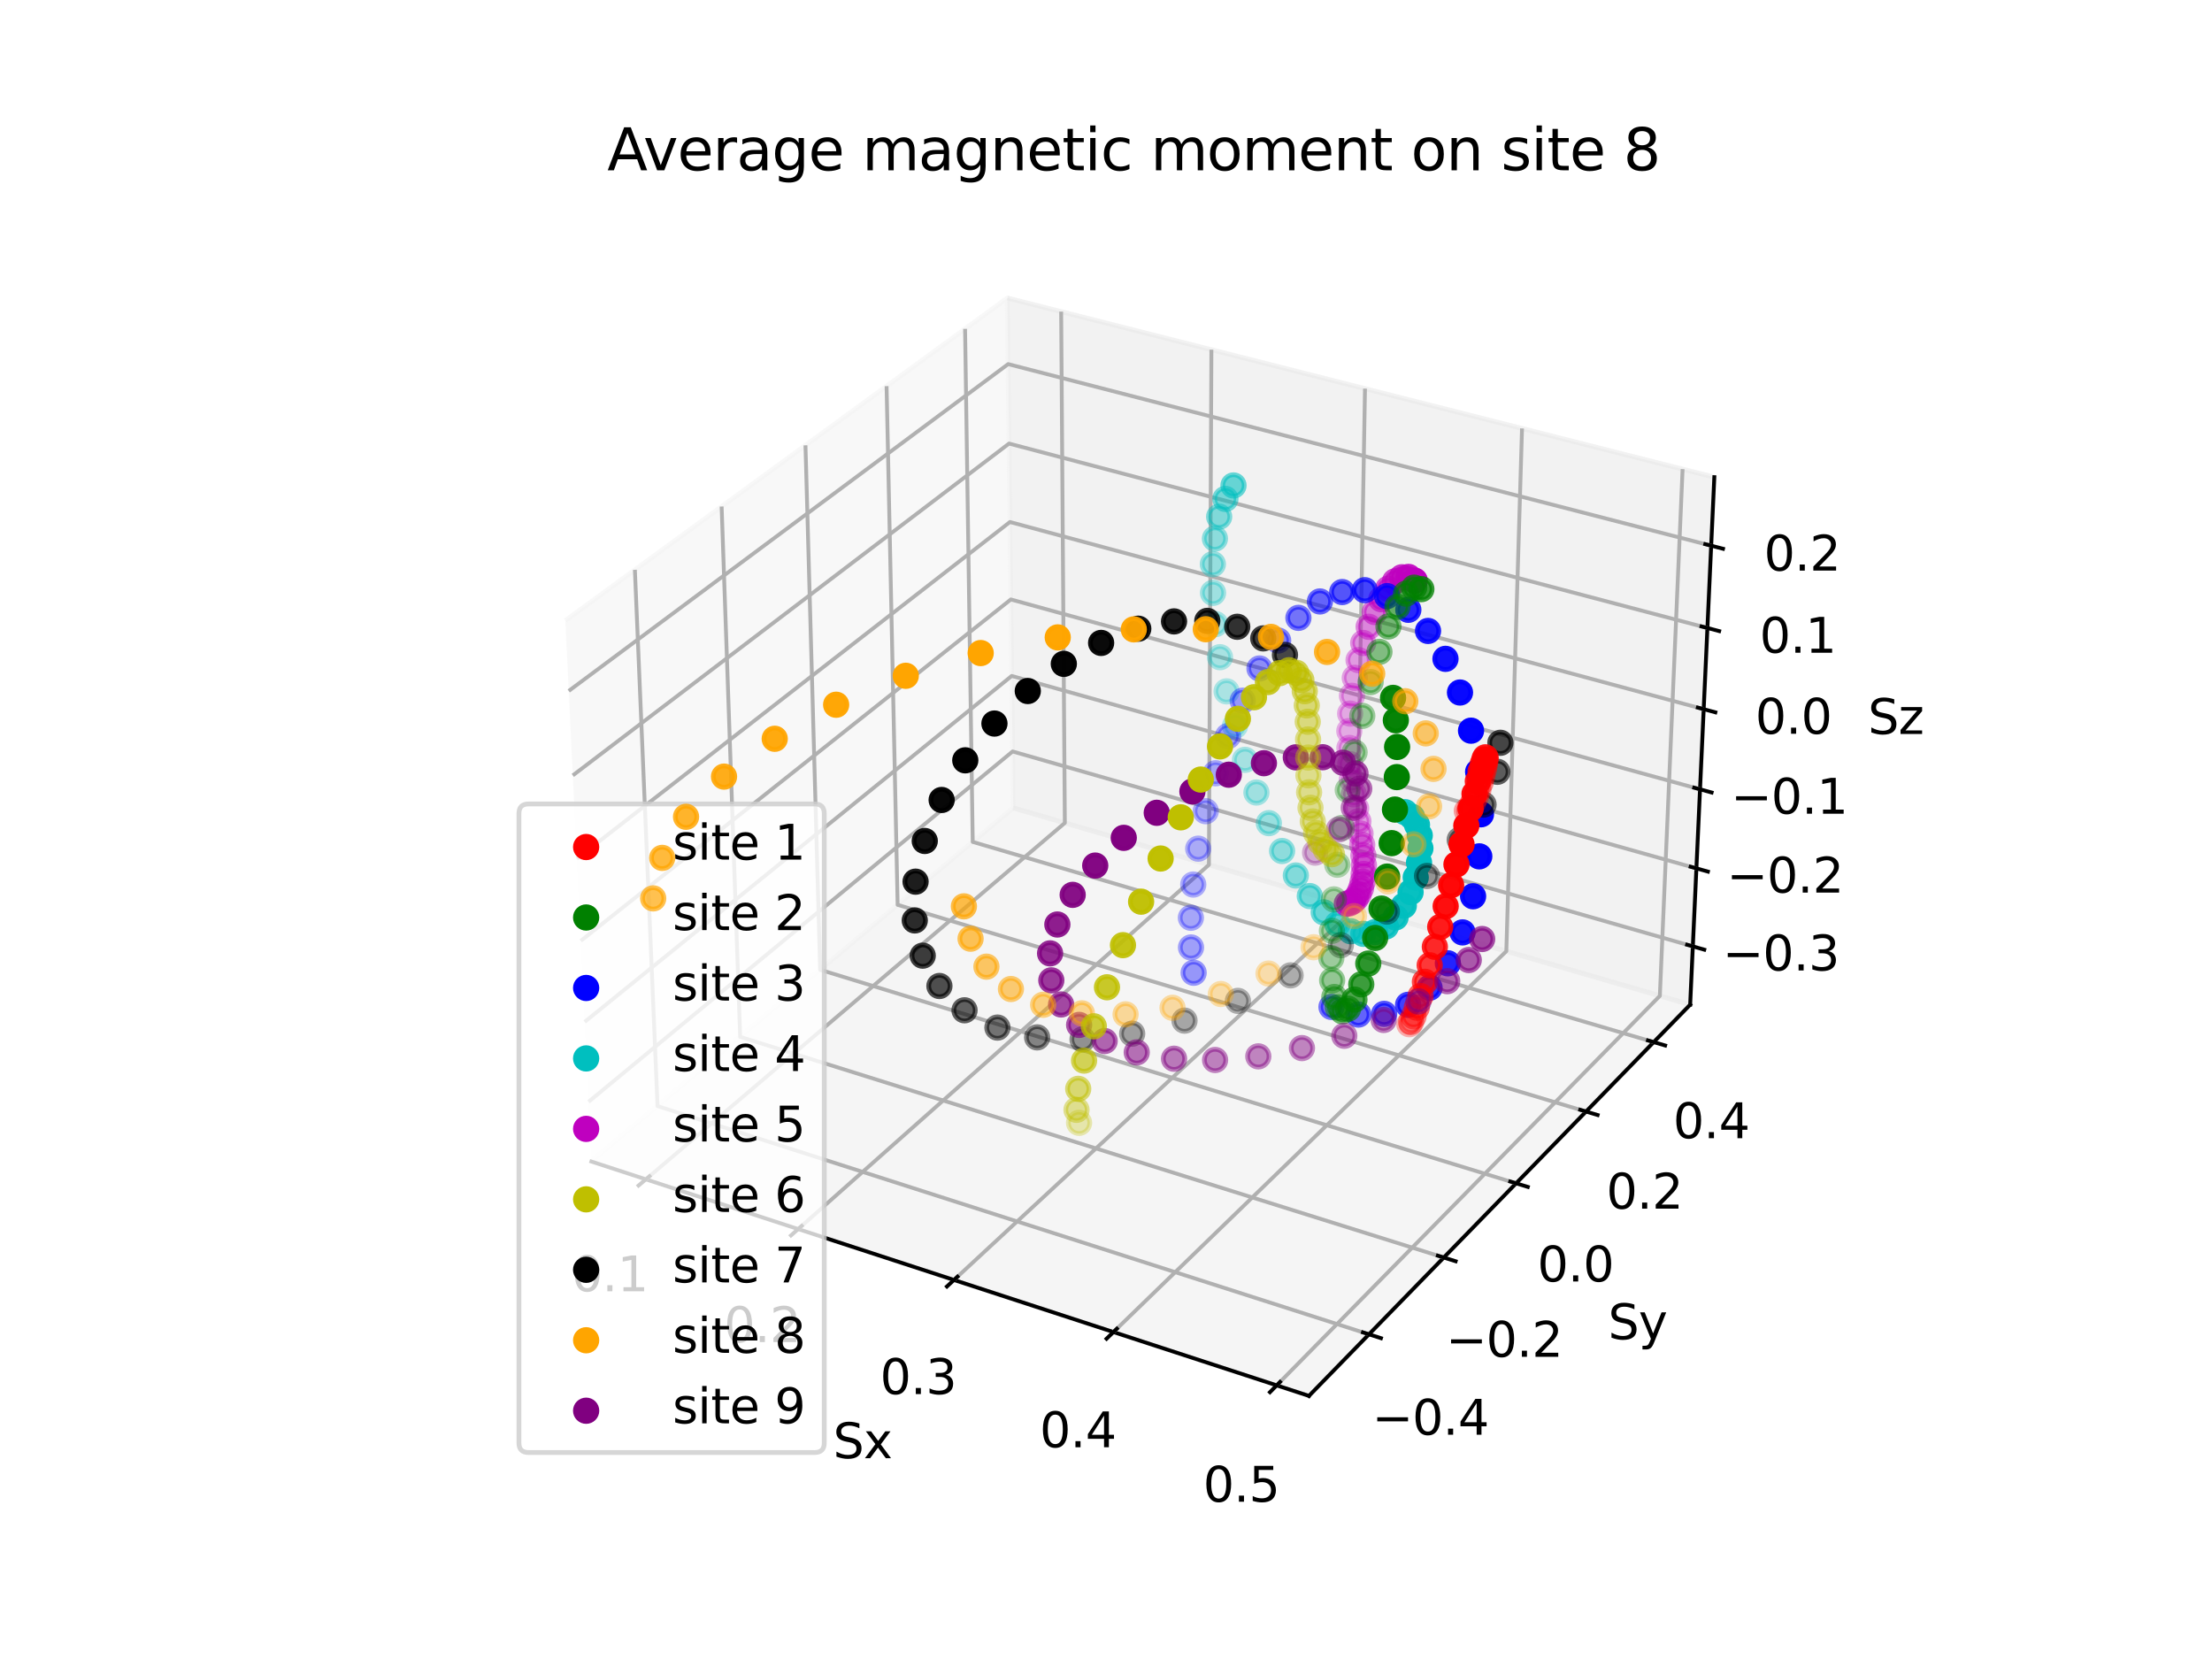 <?xml version="1.0" encoding="utf-8" standalone="no"?>
<!DOCTYPE svg PUBLIC "-//W3C//DTD SVG 1.1//EN"
  "http://www.w3.org/Graphics/SVG/1.1/DTD/svg11.dtd">
<svg xmlns:xlink="http://www.w3.org/1999/xlink" width="460.8pt" height="345.6pt" viewBox="0 0 460.8 345.6" xmlns="http://www.w3.org/2000/svg" version="1.1">
 <defs>
  <style type="text/css">*{stroke-linejoin: round; stroke-linecap: butt}</style>
 </defs>
 <g id="figure_1">
  <g id="patch_1">
   <path d="M 0 345.6 
L 460.8 345.6 
L 460.8 0 
L 0 0 
z
" style="fill: #ffffff"/>
  </g>
  <g id="patch_2">
   <path d="M 103.104 307.584 
L 369.216 307.584 
L 369.216 41.472 
L 103.104 41.472 
z
" style="fill: #ffffff"/>
  </g>
  <g id="pane3d_1">
   <g id="patch_3">
    <path d="M 123.197 241.969 
L 211.076 168.307 
L 209.855 62.074 
L 117.77 129.273 
" style="fill: #f2f2f2; opacity: 0.5; stroke: #f2f2f2; stroke-linejoin: miter"/>
   </g>
  </g>
  <g id="pane3d_2">
   <g id="patch_4">
    <path d="M 211.076 168.307 
L 352.09 209.295 
L 357.123 99.402 
L 209.855 62.074 
" style="fill: #e6e6e6; opacity: 0.5; stroke: #e6e6e6; stroke-linejoin: miter"/>
   </g>
  </g>
  <g id="pane3d_3">
   <g id="patch_5">
    <path d="M 123.197 241.969 
L 272.679 290.79 
L 352.09 209.295 
L 211.076 168.307 
" style="fill: #ececec; opacity: 0.5; stroke: #ececec; stroke-linejoin: miter"/>
   </g>
  </g>
  <g id="axis3d_1">
   <g id="line2d_1">
    <path d="M 123.197 241.969 
L 272.679 290.79 
" style="fill: none; stroke: #000000; stroke-width: 0.8; stroke-linecap: square"/>
   </g>
   <g id="text_1">
    <!-- Sx -->
    <g transform="translate(173.543 303.768) scale(0.1 -0.1)">
     <defs>
      <path id="DejaVuSans-53" d="M 3425 4513 
L 3425 3897 
Q 3066 4069 2747 4153 
Q 2428 4238 2131 4238 
Q 1616 4238 1336 4038 
Q 1056 3838 1056 3469 
Q 1056 3159 1242 3001 
Q 1428 2844 1947 2747 
L 2328 2669 
Q 3034 2534 3370 2195 
Q 3706 1856 3706 1288 
Q 3706 609 3251 259 
Q 2797 -91 1919 -91 
Q 1588 -91 1214 -16 
Q 841 59 441 206 
L 441 856 
Q 825 641 1194 531 
Q 1563 422 1919 422 
Q 2459 422 2753 634 
Q 3047 847 3047 1241 
Q 3047 1584 2836 1778 
Q 2625 1972 2144 2069 
L 1759 2144 
Q 1053 2284 737 2584 
Q 422 2884 422 3419 
Q 422 4038 858 4394 
Q 1294 4750 2059 4750 
Q 2388 4750 2728 4690 
Q 3069 4631 3425 4513 
z
" transform="scale(0.016)"/>
      <path id="DejaVuSans-78" d="M 3513 3500 
L 2247 1797 
L 3578 0 
L 2900 0 
L 1881 1375 
L 863 0 
L 184 0 
L 1544 1831 
L 300 3500 
L 978 3500 
L 1906 2253 
L 2834 3500 
L 3513 3500 
z
" transform="scale(0.016)"/>
     </defs>
     <use xlink:href="#DejaVuSans-53"/>
     <use xlink:href="#DejaVuSans-78" x="63.477"/>
    </g>
   </g>
   <g id="Line3DCollection_1">
    <path d="M 134.545 245.675 
L 221.825 171.432 
L 221.058 64.914 
" style="fill: none; stroke: #b0b0b0; stroke-width: 0.8"/>
    <path d="M 166.27 256.037 
L 251.837 180.155 
L 252.359 72.848 
" style="fill: none; stroke: #b0b0b0; stroke-width: 0.8"/>
    <path d="M 198.73 266.638 
L 282.486 189.063 
L 284.353 80.957 
" style="fill: none; stroke: #b0b0b0; stroke-width: 0.8"/>
    <path d="M 231.95 277.488 
L 313.792 198.163 
L 317.064 89.248 
" style="fill: none; stroke: #b0b0b0; stroke-width: 0.8"/>
    <path d="M 265.958 288.595 
L 345.776 207.46 
L 350.515 97.727 
" style="fill: none; stroke: #b0b0b0; stroke-width: 0.8"/>
   </g>
   <g id="xtick_1">
    <g id="line2d_2">
     <path d="M 135.305 245.029 
L 133.022 246.971 
" style="fill: none; stroke: #000000; stroke-width: 0.8; stroke-linecap: square"/>
    </g>
    <g id="text_2">
     <!-- 0.1 -->
     <g transform="translate(119.067 269) scale(0.1 -0.1)">
      <defs>
       <path id="DejaVuSans-30" d="M 2034 4250 
Q 1547 4250 1301 3770 
Q 1056 3291 1056 2328 
Q 1056 1369 1301 889 
Q 1547 409 2034 409 
Q 2525 409 2770 889 
Q 3016 1369 3016 2328 
Q 3016 3291 2770 3770 
Q 2525 4250 2034 4250 
z
M 2034 4750 
Q 2819 4750 3233 4129 
Q 3647 3509 3647 2328 
Q 3647 1150 3233 529 
Q 2819 -91 2034 -91 
Q 1250 -91 836 529 
Q 422 1150 422 2328 
Q 422 3509 836 4129 
Q 1250 4750 2034 4750 
z
" transform="scale(0.016)"/>
       <path id="DejaVuSans-2e" d="M 684 794 
L 1344 794 
L 1344 0 
L 684 0 
L 684 794 
z
" transform="scale(0.016)"/>
       <path id="DejaVuSans-31" d="M 794 531 
L 1825 531 
L 1825 4091 
L 703 3866 
L 703 4441 
L 1819 4666 
L 2450 4666 
L 2450 531 
L 3481 531 
L 3481 0 
L 794 0 
L 794 531 
z
" transform="scale(0.016)"/>
      </defs>
      <use xlink:href="#DejaVuSans-30"/>
      <use xlink:href="#DejaVuSans-2e" x="63.623"/>
      <use xlink:href="#DejaVuSans-31" x="95.41"/>
     </g>
    </g>
   </g>
   <g id="xtick_2">
    <g id="line2d_3">
     <path d="M 167.016 255.375 
L 164.775 257.363 
" style="fill: none; stroke: #000000; stroke-width: 0.8; stroke-linecap: square"/>
    </g>
    <g id="text_3">
     <!-- 0.2 -->
     <g transform="translate(150.825 279.582) scale(0.1 -0.1)">
      <defs>
       <path id="DejaVuSans-32" d="M 1228 531 
L 3431 531 
L 3431 0 
L 469 0 
L 469 531 
Q 828 903 1448 1529 
Q 2069 2156 2228 2338 
Q 2531 2678 2651 2914 
Q 2772 3150 2772 3378 
Q 2772 3750 2511 3984 
Q 2250 4219 1831 4219 
Q 1534 4219 1204 4116 
Q 875 4013 500 3803 
L 500 4441 
Q 881 4594 1212 4672 
Q 1544 4750 1819 4750 
Q 2544 4750 2975 4387 
Q 3406 4025 3406 3419 
Q 3406 3131 3298 2873 
Q 3191 2616 2906 2266 
Q 2828 2175 2409 1742 
Q 1991 1309 1228 531 
z
" transform="scale(0.016)"/>
      </defs>
      <use xlink:href="#DejaVuSans-30"/>
      <use xlink:href="#DejaVuSans-2e" x="63.623"/>
      <use xlink:href="#DejaVuSans-32" x="95.41"/>
     </g>
    </g>
   </g>
   <g id="xtick_3">
    <g id="line2d_4">
     <path d="M 199.461 265.961 
L 197.265 267.995 
" style="fill: none; stroke: #000000; stroke-width: 0.8; stroke-linecap: square"/>
    </g>
    <g id="text_4">
     <!-- 0.3 -->
     <g transform="translate(183.321 290.409) scale(0.1 -0.1)">
      <defs>
       <path id="DejaVuSans-33" d="M 2597 2516 
Q 3050 2419 3304 2112 
Q 3559 1806 3559 1356 
Q 3559 666 3084 287 
Q 2609 -91 1734 -91 
Q 1441 -91 1130 -33 
Q 819 25 488 141 
L 488 750 
Q 750 597 1062 519 
Q 1375 441 1716 441 
Q 2309 441 2620 675 
Q 2931 909 2931 1356 
Q 2931 1769 2642 2001 
Q 2353 2234 1838 2234 
L 1294 2234 
L 1294 2753 
L 1863 2753 
Q 2328 2753 2575 2939 
Q 2822 3125 2822 3475 
Q 2822 3834 2567 4026 
Q 2313 4219 1838 4219 
Q 1578 4219 1281 4162 
Q 984 4106 628 3988 
L 628 4550 
Q 988 4650 1302 4700 
Q 1616 4750 1894 4750 
Q 2613 4750 3031 4423 
Q 3450 4097 3450 3541 
Q 3450 3153 3228 2886 
Q 3006 2619 2597 2516 
z
" transform="scale(0.016)"/>
      </defs>
      <use xlink:href="#DejaVuSans-30"/>
      <use xlink:href="#DejaVuSans-2e" x="63.623"/>
      <use xlink:href="#DejaVuSans-33" x="95.41"/>
     </g>
    </g>
   </g>
   <g id="xtick_4">
    <g id="line2d_5">
     <path d="M 232.665 276.795 
L 230.517 278.877 
" style="fill: none; stroke: #000000; stroke-width: 0.8; stroke-linecap: square"/>
    </g>
    <g id="text_5">
     <!-- 0.4 -->
     <g transform="translate(216.581 301.49) scale(0.1 -0.1)">
      <defs>
       <path id="DejaVuSans-34" d="M 2419 4116 
L 825 1625 
L 2419 1625 
L 2419 4116 
z
M 2253 4666 
L 3047 4666 
L 3047 1625 
L 3713 1625 
L 3713 1100 
L 3047 1100 
L 3047 0 
L 2419 0 
L 2419 1100 
L 313 1100 
L 313 1709 
L 2253 4666 
z
" transform="scale(0.016)"/>
      </defs>
      <use xlink:href="#DejaVuSans-30"/>
      <use xlink:href="#DejaVuSans-2e" x="63.623"/>
      <use xlink:href="#DejaVuSans-34" x="95.41"/>
     </g>
    </g>
   </g>
   <g id="xtick_5">
    <g id="line2d_6">
     <path d="M 266.656 287.886 
L 264.559 290.017 
" style="fill: none; stroke: #000000; stroke-width: 0.8; stroke-linecap: square"/>
    </g>
    <g id="text_6">
     <!-- 0.5 -->
     <g transform="translate(250.633 312.836) scale(0.1 -0.1)">
      <defs>
       <path id="DejaVuSans-35" d="M 691 4666 
L 3169 4666 
L 3169 4134 
L 1269 4134 
L 1269 2991 
Q 1406 3038 1543 3061 
Q 1681 3084 1819 3084 
Q 2600 3084 3056 2656 
Q 3513 2228 3513 1497 
Q 3513 744 3044 326 
Q 2575 -91 1722 -91 
Q 1428 -91 1123 -41 
Q 819 9 494 109 
L 494 744 
Q 775 591 1075 516 
Q 1375 441 1709 441 
Q 2250 441 2565 725 
Q 2881 1009 2881 1497 
Q 2881 1984 2565 2268 
Q 2250 2553 1709 2553 
Q 1456 2553 1204 2497 
Q 953 2441 691 2322 
L 691 4666 
z
" transform="scale(0.016)"/>
      </defs>
      <use xlink:href="#DejaVuSans-30"/>
      <use xlink:href="#DejaVuSans-2e" x="63.623"/>
      <use xlink:href="#DejaVuSans-35" x="95.41"/>
     </g>
    </g>
   </g>
  </g>
  <g id="axis3d_2">
   <g id="line2d_7">
    <path d="M 352.09 209.295 
L 272.679 290.79 
" style="fill: none; stroke: #000000; stroke-width: 0.8; stroke-linecap: square"/>
   </g>
   <g id="text_7">
    <!-- Sy -->
    <g transform="translate(334.999 278.989) scale(0.1 -0.1)">
     <defs>
      <path id="DejaVuSans-79" d="M 2059 -325 
Q 1816 -950 1584 -1140 
Q 1353 -1331 966 -1331 
L 506 -1331 
L 506 -850 
L 844 -850 
Q 1081 -850 1212 -737 
Q 1344 -625 1503 -206 
L 1606 56 
L 191 3500 
L 800 3500 
L 1894 763 
L 2988 3500 
L 3597 3500 
L 2059 -325 
z
" transform="scale(0.016)"/>
     </defs>
     <use xlink:href="#DejaVuSans-53"/>
     <use xlink:href="#DejaVuSans-79" x="63.477"/>
    </g>
   </g>
   <g id="Line3DCollection_2">
    <path d="M 132.256 118.702 
L 136.977 230.419 
L 285.178 277.963 
" style="fill: none; stroke: #b0b0b0; stroke-width: 0.8"/>
    <path d="M 150.326 105.515 
L 154.19 215.99 
L 300.766 261.966 
" style="fill: none; stroke: #b0b0b0; stroke-width: 0.8"/>
    <path d="M 167.794 92.768 
L 170.854 202.022 
L 315.831 246.506 
" style="fill: none; stroke: #b0b0b0; stroke-width: 0.8"/>
    <path d="M 184.69 80.438 
L 186.995 188.493 
L 330.399 231.556 
" style="fill: none; stroke: #b0b0b0; stroke-width: 0.8"/>
    <path d="M 201.041 68.506 
L 202.636 175.382 
L 344.494 217.091 
" style="fill: none; stroke: #b0b0b0; stroke-width: 0.8"/>
   </g>
   <g id="xtick_6">
    <g id="line2d_8">
     <path d="M 283.93 277.563 
L 287.678 278.765 
" style="fill: none; stroke: #000000; stroke-width: 0.8; stroke-linecap: square"/>
    </g>
    <g id="text_8">
     <!-- −0.4 -->
     <g transform="translate(285.823 298.879) scale(0.1 -0.1)">
      <defs>
       <path id="DejaVuSans-2212" d="M 678 2272 
L 4684 2272 
L 4684 1741 
L 678 1741 
L 678 2272 
z
" transform="scale(0.016)"/>
      </defs>
      <use xlink:href="#DejaVuSans-2212"/>
      <use xlink:href="#DejaVuSans-30" x="83.789"/>
      <use xlink:href="#DejaVuSans-2e" x="147.412"/>
      <use xlink:href="#DejaVuSans-34" x="179.199"/>
     </g>
    </g>
   </g>
   <g id="xtick_7">
    <g id="line2d_9">
     <path d="M 299.532 261.579 
L 303.236 262.741 
" style="fill: none; stroke: #000000; stroke-width: 0.8; stroke-linecap: square"/>
    </g>
    <g id="text_9">
     <!-- −0.2 -->
     <g transform="translate(301.202 282.645) scale(0.1 -0.1)">
      <use xlink:href="#DejaVuSans-2212"/>
      <use xlink:href="#DejaVuSans-30" x="83.789"/>
      <use xlink:href="#DejaVuSans-2e" x="147.412"/>
      <use xlink:href="#DejaVuSans-32" x="179.199"/>
     </g>
    </g>
   </g>
   <g id="xtick_8">
    <g id="line2d_10">
     <path d="M 314.612 246.132 
L 318.272 247.255 
" style="fill: none; stroke: #000000; stroke-width: 0.8; stroke-linecap: square"/>
    </g>
    <g id="text_10">
     <!-- 0.0 -->
     <g transform="translate(320.255 266.956) scale(0.1 -0.1)">
      <use xlink:href="#DejaVuSans-30"/>
      <use xlink:href="#DejaVuSans-2e" x="63.623"/>
      <use xlink:href="#DejaVuSans-30" x="95.41"/>
     </g>
    </g>
   </g>
   <g id="xtick_9">
    <g id="line2d_11">
     <path d="M 329.194 231.194 
L 332.812 232.28 
" style="fill: none; stroke: #000000; stroke-width: 0.8; stroke-linecap: square"/>
    </g>
    <g id="text_11">
     <!-- 0.2 -->
     <g transform="translate(334.626 251.785) scale(0.1 -0.1)">
      <use xlink:href="#DejaVuSans-30"/>
      <use xlink:href="#DejaVuSans-2e" x="63.623"/>
      <use xlink:href="#DejaVuSans-32" x="95.41"/>
     </g>
    </g>
   </g>
   <g id="xtick_10">
    <g id="line2d_12">
     <path d="M 343.303 216.741 
L 346.879 217.792 
" style="fill: none; stroke: #000000; stroke-width: 0.8; stroke-linecap: square"/>
    </g>
    <g id="text_12">
     <!-- 0.4 -->
     <g transform="translate(348.531 237.107) scale(0.1 -0.1)">
      <use xlink:href="#DejaVuSans-30"/>
      <use xlink:href="#DejaVuSans-2e" x="63.623"/>
      <use xlink:href="#DejaVuSans-34" x="95.41"/>
     </g>
    </g>
   </g>
  </g>
  <g id="axis3d_3">
   <g id="line2d_13">
    <path d="M 352.09 209.295 
L 357.123 99.402 
" style="fill: none; stroke: #000000; stroke-width: 0.8; stroke-linecap: square"/>
   </g>
   <g id="text_13">
    <!-- Sz -->
    <g transform="translate(389.129 152.902) scale(0.1 -0.1)">
     <defs>
      <path id="DejaVuSans-7a" d="M 353 3500 
L 3084 3500 
L 3084 2975 
L 922 459 
L 3084 459 
L 3084 0 
L 275 0 
L 275 525 
L 2438 3041 
L 353 3041 
L 353 3500 
z
" transform="scale(0.016)"/>
     </defs>
     <use xlink:href="#DejaVuSans-53"/>
     <use xlink:href="#DejaVuSans-7a" x="63.477"/>
    </g>
   </g>
   <g id="Line3DCollection_3">
    <path d="M 352.647 197.148 
L 210.941 156.543 
L 122.598 229.531 
" style="fill: none; stroke: #b0b0b0; stroke-width: 0.8"/>
    <path d="M 353.391 180.894 
L 210.76 140.81 
L 121.796 212.881 
" style="fill: none; stroke: #b0b0b0; stroke-width: 0.8"/>
    <path d="M 354.145 164.425 
L 210.577 124.878 
L 120.984 196.001 
" style="fill: none; stroke: #b0b0b0; stroke-width: 0.8"/>
    <path d="M 354.909 147.736 
L 210.391 108.743 
L 120.159 178.886 
" style="fill: none; stroke: #b0b0b0; stroke-width: 0.8"/>
    <path d="M 355.684 130.822 
L 210.203 92.401 
L 119.324 161.533 
" style="fill: none; stroke: #b0b0b0; stroke-width: 0.8"/>
    <path d="M 356.469 113.678 
L 210.013 75.85 
L 118.476 143.935 
" style="fill: none; stroke: #b0b0b0; stroke-width: 0.8"/>
   </g>
   <g id="xtick_11">
    <g id="line2d_14">
     <path d="M 351.457 196.807 
L 355.029 197.831 
" style="fill: none; stroke: #000000; stroke-width: 0.8; stroke-linecap: square"/>
    </g>
    <g id="text_14">
     <!-- −0.3 -->
     <g transform="translate(358.842 202.165) scale(0.1 -0.1)">
      <use xlink:href="#DejaVuSans-2212"/>
      <use xlink:href="#DejaVuSans-30" x="83.789"/>
      <use xlink:href="#DejaVuSans-2e" x="147.412"/>
      <use xlink:href="#DejaVuSans-33" x="179.199"/>
     </g>
    </g>
   </g>
   <g id="xtick_12">
    <g id="line2d_15">
     <path d="M 352.193 180.558 
L 355.789 181.568 
" style="fill: none; stroke: #000000; stroke-width: 0.8; stroke-linecap: square"/>
    </g>
    <g id="text_15">
     <!-- −0.2 -->
     <g transform="translate(359.705 185.944) scale(0.1 -0.1)">
      <use xlink:href="#DejaVuSans-2212"/>
      <use xlink:href="#DejaVuSans-30" x="83.789"/>
      <use xlink:href="#DejaVuSans-2e" x="147.412"/>
      <use xlink:href="#DejaVuSans-32" x="179.199"/>
     </g>
    </g>
   </g>
   <g id="xtick_13">
    <g id="line2d_16">
     <path d="M 352.939 164.093 
L 356.56 165.09 
" style="fill: none; stroke: #000000; stroke-width: 0.8; stroke-linecap: square"/>
    </g>
    <g id="text_16">
     <!-- −0.1 -->
     <g transform="translate(360.579 169.508) scale(0.1 -0.1)">
      <use xlink:href="#DejaVuSans-2212"/>
      <use xlink:href="#DejaVuSans-30" x="83.789"/>
      <use xlink:href="#DejaVuSans-2e" x="147.412"/>
      <use xlink:href="#DejaVuSans-31" x="179.199"/>
     </g>
    </g>
   </g>
   <g id="xtick_14">
    <g id="line2d_17">
     <path d="M 353.695 147.408 
L 357.341 148.392 
" style="fill: none; stroke: #000000; stroke-width: 0.8; stroke-linecap: square"/>
    </g>
    <g id="text_17">
     <!-- 0.0 -->
     <g transform="translate(365.654 152.853) scale(0.1 -0.1)">
      <use xlink:href="#DejaVuSans-30"/>
      <use xlink:href="#DejaVuSans-2e" x="63.623"/>
      <use xlink:href="#DejaVuSans-30" x="95.41"/>
     </g>
    </g>
   </g>
   <g id="xtick_15">
    <g id="line2d_18">
     <path d="M 354.461 130.499 
L 358.133 131.468 
" style="fill: none; stroke: #000000; stroke-width: 0.8; stroke-linecap: square"/>
    </g>
    <g id="text_18">
     <!-- 0.1 -->
     <g transform="translate(366.552 135.975) scale(0.1 -0.1)">
      <use xlink:href="#DejaVuSans-30"/>
      <use xlink:href="#DejaVuSans-2e" x="63.623"/>
      <use xlink:href="#DejaVuSans-31" x="95.41"/>
     </g>
    </g>
   </g>
   <g id="xtick_16">
    <g id="line2d_19">
     <path d="M 355.238 113.36 
L 358.935 114.315 
" style="fill: none; stroke: #000000; stroke-width: 0.8; stroke-linecap: square"/>
    </g>
    <g id="text_19">
     <!-- 0.2 -->
     <g transform="translate(367.461 118.868) scale(0.1 -0.1)">
      <use xlink:href="#DejaVuSans-30"/>
      <use xlink:href="#DejaVuSans-2e" x="63.623"/>
      <use xlink:href="#DejaVuSans-32" x="95.41"/>
     </g>
    </g>
   </g>
  </g>
  <g id="axes_1">
   <g id="Path3DCollection_1">
    <defs>
     <path id="C0_0_9f4b345fb0" d="M 0 2.236 
C 0.593 2.236 1.162 2 1.581 1.581 
C 2 1.162 2.236 0.593 2.236 -0 
C 2.236 -0.593 2 -1.162 1.581 -1.581 
C 1.162 -2 0.593 -2.236 0 -2.236 
C -0.593 -2.236 -1.162 -2 -1.581 -1.581 
C -2 -1.162 -2.236 -0.593 -2.236 0 
C -2.236 0.593 -2 1.162 -1.581 1.581 
C -1.162 2 -0.593 2.236 0 2.236 
z
"/>
    </defs>
    <g clip-path="url(#p238e4f45e5)">
     <use xlink:href="#C0_0_9f4b345fb0" x="255.516" y="144.026" style="fill: #00bfbf; fill-opacity: 0.3; stroke: #00bfbf; stroke-opacity: 0.3"/>
    </g>
    <g clip-path="url(#p238e4f45e5)">
     <use xlink:href="#C0_0_9f4b345fb0" x="257.271" y="151.209" style="fill: #00bfbf; fill-opacity: 0.304; stroke: #00bfbf; stroke-opacity: 0.304"/>
    </g>
    <g clip-path="url(#p238e4f45e5)">
     <use xlink:href="#C0_0_9f4b345fb0" x="254.144" y="136.905" style="fill: #00bfbf; fill-opacity: 0.306; stroke: #00bfbf; stroke-opacity: 0.306"/>
    </g>
    <g clip-path="url(#p238e4f45e5)">
     <use xlink:href="#C0_0_9f4b345fb0" x="259.361" y="158.288" style="fill: #00bfbf; fill-opacity: 0.318; stroke: #00bfbf; stroke-opacity: 0.318"/>
    </g>
    <g clip-path="url(#p238e4f45e5)">
     <use xlink:href="#C0_0_9f4b345fb0" x="253.195" y="130.012" style="fill: #00bfbf; fill-opacity: 0.322; stroke: #00bfbf; stroke-opacity: 0.322"/>
    </g>
    <g clip-path="url(#p238e4f45e5)">
     <use xlink:href="#C0_0_9f4b345fb0" x="261.732" y="165.096" style="fill: #00bfbf; fill-opacity: 0.341; stroke: #00bfbf; stroke-opacity: 0.341"/>
    </g>
    <g clip-path="url(#p238e4f45e5)">
     <use xlink:href="#C0_0_9f4b345fb0" x="252.696" y="123.504" style="fill: #00bfbf; fill-opacity: 0.347; stroke: #00bfbf; stroke-opacity: 0.347"/>
    </g>
    <g clip-path="url(#p238e4f45e5)">
     <use xlink:href="#C0_0_9f4b345fb0" x="264.326" y="171.476" style="fill: #00bfbf; fill-opacity: 0.374; stroke: #00bfbf; stroke-opacity: 0.374"/>
    </g>
    <g clip-path="url(#p238e4f45e5)">
     <use xlink:href="#C0_0_9f4b345fb0" x="252.662" y="117.524" style="fill: #00bfbf; fill-opacity: 0.38; stroke: #00bfbf; stroke-opacity: 0.38"/>
    </g>
    <g clip-path="url(#p238e4f45e5)">
     <use xlink:href="#C0_0_9f4b345fb0" x="267.083" y="177.279" style="fill: #00bfbf; fill-opacity: 0.415; stroke: #00bfbf; stroke-opacity: 0.415"/>
    </g>
    <g clip-path="url(#p238e4f45e5)">
     <use xlink:href="#C0_0_9f4b345fb0" x="253.092" y="112.201" style="fill: #00bfbf; fill-opacity: 0.421; stroke: #00bfbf; stroke-opacity: 0.421"/>
    </g>
    <g clip-path="url(#p238e4f45e5)">
     <use xlink:href="#C0_0_9f4b345fb0" x="269.944" y="182.378" style="fill: #00bfbf; fill-opacity: 0.462; stroke: #00bfbf; stroke-opacity: 0.462"/>
    </g>
    <g clip-path="url(#p238e4f45e5)">
     <use xlink:href="#C0_0_9f4b345fb0" x="253.971" y="107.643" style="fill: #00bfbf; fill-opacity: 0.469; stroke: #00bfbf; stroke-opacity: 0.469"/>
    </g>
    <g clip-path="url(#p238e4f45e5)">
     <use xlink:href="#C0_0_9f4b345fb0" x="272.854" y="186.665" style="fill: #00bfbf; fill-opacity: 0.515; stroke: #00bfbf; stroke-opacity: 0.515"/>
    </g>
    <g clip-path="url(#p238e4f45e5)">
     <use xlink:href="#C0_0_9f4b345fb0" x="255.273" y="103.933" style="fill: #00bfbf; fill-opacity: 0.521; stroke: #00bfbf; stroke-opacity: 0.521"/>
    </g>
    <g clip-path="url(#p238e4f45e5)">
     <use xlink:href="#C0_0_9f4b345fb0" x="275.762" y="190.058" style="fill: #00bfbf; fill-opacity: 0.573; stroke: #00bfbf; stroke-opacity: 0.573"/>
    </g>
    <g clip-path="url(#p238e4f45e5)">
     <use xlink:href="#C0_0_9f4b345fb0" x="256.957" y="101.131" style="fill: #00bfbf; fill-opacity: 0.578; stroke: #00bfbf; stroke-opacity: 0.578"/>
    </g>
    <g clip-path="url(#p238e4f45e5)">
     <use xlink:href="#C0_0_9f4b345fb0" x="278.618" y="192.507" style="fill: #00bfbf; fill-opacity: 0.632; stroke: #00bfbf; stroke-opacity: 0.632"/>
    </g>
    <g clip-path="url(#p238e4f45e5)">
     <use xlink:href="#C0_0_9f4b345fb0" x="281.38" y="193.993" style="fill: #00bfbf; fill-opacity: 0.693; stroke: #00bfbf; stroke-opacity: 0.693"/>
    </g>
    <g clip-path="url(#p238e4f45e5)">
     <use xlink:href="#C0_0_9f4b345fb0" x="284.008" y="194.532" style="fill: #00bfbf; fill-opacity: 0.752; stroke: #00bfbf; stroke-opacity: 0.752"/>
    </g>
    <g clip-path="url(#p238e4f45e5)">
     <use xlink:href="#C0_0_9f4b345fb0" x="286.463" y="194.173" style="fill: #00bfbf; fill-opacity: 0.808; stroke: #00bfbf; stroke-opacity: 0.808"/>
    </g>
    <g clip-path="url(#p238e4f45e5)">
     <use xlink:href="#C0_0_9f4b345fb0" x="288.71" y="192.999" style="fill: #00bfbf; fill-opacity: 0.86; stroke: #00bfbf; stroke-opacity: 0.86"/>
    </g>
    <g clip-path="url(#p238e4f45e5)">
     <use xlink:href="#C0_0_9f4b345fb0" x="290.713" y="191.124" style="fill: #00bfbf; fill-opacity: 0.905; stroke: #00bfbf; stroke-opacity: 0.905"/>
    </g>
    <g clip-path="url(#p238e4f45e5)">
     <use xlink:href="#C0_0_9f4b345fb0" x="292.694" y="169.19" style="fill: #00bfbf; fill-opacity: 0.908; stroke: #00bfbf; stroke-opacity: 0.908"/>
    </g>
    <g clip-path="url(#p238e4f45e5)">
     <use xlink:href="#C0_0_9f4b345fb0" x="294.16" y="170.171" style="fill: #00bfbf; fill-opacity: 0.942; stroke: #00bfbf; stroke-opacity: 0.942"/>
    </g>
    <g clip-path="url(#p238e4f45e5)">
     <use xlink:href="#C0_0_9f4b345fb0" x="292.438" y="188.689" style="fill: #00bfbf; fill-opacity: 0.943; stroke: #00bfbf; stroke-opacity: 0.943"/>
    </g>
    <g clip-path="url(#p238e4f45e5)">
     <use xlink:href="#C0_0_9f4b345fb0" x="295.184" y="171.82" style="fill: #00bfbf; fill-opacity: 0.969; stroke: #00bfbf; stroke-opacity: 0.969"/>
    </g>
    <g clip-path="url(#p238e4f45e5)">
     <use xlink:href="#C0_0_9f4b345fb0" x="293.851" y="185.854" style="fill: #00bfbf; fill-opacity: 0.972; stroke: #00bfbf; stroke-opacity: 0.972"/>
    </g>
    <g clip-path="url(#p238e4f45e5)">
     <use xlink:href="#C0_0_9f4b345fb0" x="295.761" y="174.043" style="fill: #00bfbf; fill-opacity: 0.989; stroke: #00bfbf; stroke-opacity: 0.989"/>
    </g>
    <g clip-path="url(#p238e4f45e5)">
     <use xlink:href="#C0_0_9f4b345fb0" x="294.919" y="182.794" style="fill: #00bfbf; fill-opacity: 0.991; stroke: #00bfbf; stroke-opacity: 0.991"/>
    </g>
    <g clip-path="url(#p238e4f45e5)">
     <use xlink:href="#C0_0_9f4b345fb0" x="295.898" y="176.715" style="fill: #00bfbf; fill-opacity: 0.999; stroke: #00bfbf; stroke-opacity: 0.999"/>
    </g>
    <g clip-path="url(#p238e4f45e5)">
     <use xlink:href="#C0_0_9f4b345fb0" x="295.61" y="179.688" style="fill: #00bfbf; stroke: #00bfbf"/>
    </g>
   </g>
   <g id="text_20">
    <!-- Average magnetic moment on site 8 -->
    <g transform="translate(126.509 35.472) scale(0.12 -0.12)">
     <defs>
      <path id="DejaVuSans-41" d="M 2188 4044 
L 1331 1722 
L 3047 1722 
L 2188 4044 
z
M 1831 4666 
L 2547 4666 
L 4325 0 
L 3669 0 
L 3244 1197 
L 1141 1197 
L 716 0 
L 50 0 
L 1831 4666 
z
" transform="scale(0.016)"/>
      <path id="DejaVuSans-76" d="M 191 3500 
L 800 3500 
L 1894 563 
L 2988 3500 
L 3597 3500 
L 2284 0 
L 1503 0 
L 191 3500 
z
" transform="scale(0.016)"/>
      <path id="DejaVuSans-65" d="M 3597 1894 
L 3597 1613 
L 953 1613 
Q 991 1019 1311 708 
Q 1631 397 2203 397 
Q 2534 397 2845 478 
Q 3156 559 3463 722 
L 3463 178 
Q 3153 47 2828 -22 
Q 2503 -91 2169 -91 
Q 1331 -91 842 396 
Q 353 884 353 1716 
Q 353 2575 817 3079 
Q 1281 3584 2069 3584 
Q 2775 3584 3186 3129 
Q 3597 2675 3597 1894 
z
M 3022 2063 
Q 3016 2534 2758 2815 
Q 2500 3097 2075 3097 
Q 1594 3097 1305 2825 
Q 1016 2553 972 2059 
L 3022 2063 
z
" transform="scale(0.016)"/>
      <path id="DejaVuSans-72" d="M 2631 2963 
Q 2534 3019 2420 3045 
Q 2306 3072 2169 3072 
Q 1681 3072 1420 2755 
Q 1159 2438 1159 1844 
L 1159 0 
L 581 0 
L 581 3500 
L 1159 3500 
L 1159 2956 
Q 1341 3275 1631 3429 
Q 1922 3584 2338 3584 
Q 2397 3584 2469 3576 
Q 2541 3569 2628 3553 
L 2631 2963 
z
" transform="scale(0.016)"/>
      <path id="DejaVuSans-61" d="M 2194 1759 
Q 1497 1759 1228 1600 
Q 959 1441 959 1056 
Q 959 750 1161 570 
Q 1363 391 1709 391 
Q 2188 391 2477 730 
Q 2766 1069 2766 1631 
L 2766 1759 
L 2194 1759 
z
M 3341 1997 
L 3341 0 
L 2766 0 
L 2766 531 
Q 2569 213 2275 61 
Q 1981 -91 1556 -91 
Q 1019 -91 701 211 
Q 384 513 384 1019 
Q 384 1609 779 1909 
Q 1175 2209 1959 2209 
L 2766 2209 
L 2766 2266 
Q 2766 2663 2505 2880 
Q 2244 3097 1772 3097 
Q 1472 3097 1187 3025 
Q 903 2953 641 2809 
L 641 3341 
Q 956 3463 1253 3523 
Q 1550 3584 1831 3584 
Q 2591 3584 2966 3190 
Q 3341 2797 3341 1997 
z
" transform="scale(0.016)"/>
      <path id="DejaVuSans-67" d="M 2906 1791 
Q 2906 2416 2648 2759 
Q 2391 3103 1925 3103 
Q 1463 3103 1205 2759 
Q 947 2416 947 1791 
Q 947 1169 1205 825 
Q 1463 481 1925 481 
Q 2391 481 2648 825 
Q 2906 1169 2906 1791 
z
M 3481 434 
Q 3481 -459 3084 -895 
Q 2688 -1331 1869 -1331 
Q 1566 -1331 1297 -1286 
Q 1028 -1241 775 -1147 
L 775 -588 
Q 1028 -725 1275 -790 
Q 1522 -856 1778 -856 
Q 2344 -856 2625 -561 
Q 2906 -266 2906 331 
L 2906 616 
Q 2728 306 2450 153 
Q 2172 0 1784 0 
Q 1141 0 747 490 
Q 353 981 353 1791 
Q 353 2603 747 3093 
Q 1141 3584 1784 3584 
Q 2172 3584 2450 3431 
Q 2728 3278 2906 2969 
L 2906 3500 
L 3481 3500 
L 3481 434 
z
" transform="scale(0.016)"/>
      <path id="DejaVuSans-20" transform="scale(0.016)"/>
      <path id="DejaVuSans-6d" d="M 3328 2828 
Q 3544 3216 3844 3400 
Q 4144 3584 4550 3584 
Q 5097 3584 5394 3201 
Q 5691 2819 5691 2113 
L 5691 0 
L 5113 0 
L 5113 2094 
Q 5113 2597 4934 2840 
Q 4756 3084 4391 3084 
Q 3944 3084 3684 2787 
Q 3425 2491 3425 1978 
L 3425 0 
L 2847 0 
L 2847 2094 
Q 2847 2600 2669 2842 
Q 2491 3084 2119 3084 
Q 1678 3084 1418 2786 
Q 1159 2488 1159 1978 
L 1159 0 
L 581 0 
L 581 3500 
L 1159 3500 
L 1159 2956 
Q 1356 3278 1631 3431 
Q 1906 3584 2284 3584 
Q 2666 3584 2933 3390 
Q 3200 3197 3328 2828 
z
" transform="scale(0.016)"/>
      <path id="DejaVuSans-6e" d="M 3513 2113 
L 3513 0 
L 2938 0 
L 2938 2094 
Q 2938 2591 2744 2837 
Q 2550 3084 2163 3084 
Q 1697 3084 1428 2787 
Q 1159 2491 1159 1978 
L 1159 0 
L 581 0 
L 581 3500 
L 1159 3500 
L 1159 2956 
Q 1366 3272 1645 3428 
Q 1925 3584 2291 3584 
Q 2894 3584 3203 3211 
Q 3513 2838 3513 2113 
z
" transform="scale(0.016)"/>
      <path id="DejaVuSans-74" d="M 1172 4494 
L 1172 3500 
L 2356 3500 
L 2356 3053 
L 1172 3053 
L 1172 1153 
Q 1172 725 1289 603 
Q 1406 481 1766 481 
L 2356 481 
L 2356 0 
L 1766 0 
Q 1100 0 847 248 
Q 594 497 594 1153 
L 594 3053 
L 172 3053 
L 172 3500 
L 594 3500 
L 594 4494 
L 1172 4494 
z
" transform="scale(0.016)"/>
      <path id="DejaVuSans-69" d="M 603 3500 
L 1178 3500 
L 1178 0 
L 603 0 
L 603 3500 
z
M 603 4863 
L 1178 4863 
L 1178 4134 
L 603 4134 
L 603 4863 
z
" transform="scale(0.016)"/>
      <path id="DejaVuSans-63" d="M 3122 3366 
L 3122 2828 
Q 2878 2963 2633 3030 
Q 2388 3097 2138 3097 
Q 1578 3097 1268 2742 
Q 959 2388 959 1747 
Q 959 1106 1268 751 
Q 1578 397 2138 397 
Q 2388 397 2633 464 
Q 2878 531 3122 666 
L 3122 134 
Q 2881 22 2623 -34 
Q 2366 -91 2075 -91 
Q 1284 -91 818 406 
Q 353 903 353 1747 
Q 353 2603 823 3093 
Q 1294 3584 2113 3584 
Q 2378 3584 2631 3529 
Q 2884 3475 3122 3366 
z
" transform="scale(0.016)"/>
      <path id="DejaVuSans-6f" d="M 1959 3097 
Q 1497 3097 1228 2736 
Q 959 2375 959 1747 
Q 959 1119 1226 758 
Q 1494 397 1959 397 
Q 2419 397 2687 759 
Q 2956 1122 2956 1747 
Q 2956 2369 2687 2733 
Q 2419 3097 1959 3097 
z
M 1959 3584 
Q 2709 3584 3137 3096 
Q 3566 2609 3566 1747 
Q 3566 888 3137 398 
Q 2709 -91 1959 -91 
Q 1206 -91 779 398 
Q 353 888 353 1747 
Q 353 2609 779 3096 
Q 1206 3584 1959 3584 
z
" transform="scale(0.016)"/>
      <path id="DejaVuSans-73" d="M 2834 3397 
L 2834 2853 
Q 2591 2978 2328 3040 
Q 2066 3103 1784 3103 
Q 1356 3103 1142 2972 
Q 928 2841 928 2578 
Q 928 2378 1081 2264 
Q 1234 2150 1697 2047 
L 1894 2003 
Q 2506 1872 2764 1633 
Q 3022 1394 3022 966 
Q 3022 478 2636 193 
Q 2250 -91 1575 -91 
Q 1294 -91 989 -36 
Q 684 19 347 128 
L 347 722 
Q 666 556 975 473 
Q 1284 391 1588 391 
Q 1994 391 2212 530 
Q 2431 669 2431 922 
Q 2431 1156 2273 1281 
Q 2116 1406 1581 1522 
L 1381 1569 
Q 847 1681 609 1914 
Q 372 2147 372 2553 
Q 372 3047 722 3315 
Q 1072 3584 1716 3584 
Q 2034 3584 2315 3537 
Q 2597 3491 2834 3397 
z
" transform="scale(0.016)"/>
      <path id="DejaVuSans-38" d="M 2034 2216 
Q 1584 2216 1326 1975 
Q 1069 1734 1069 1313 
Q 1069 891 1326 650 
Q 1584 409 2034 409 
Q 2484 409 2743 651 
Q 3003 894 3003 1313 
Q 3003 1734 2745 1975 
Q 2488 2216 2034 2216 
z
M 1403 2484 
Q 997 2584 770 2862 
Q 544 3141 544 3541 
Q 544 4100 942 4425 
Q 1341 4750 2034 4750 
Q 2731 4750 3128 4425 
Q 3525 4100 3525 3541 
Q 3525 3141 3298 2862 
Q 3072 2584 2669 2484 
Q 3125 2378 3379 2068 
Q 3634 1759 3634 1313 
Q 3634 634 3220 271 
Q 2806 -91 2034 -91 
Q 1263 -91 848 271 
Q 434 634 434 1313 
Q 434 1759 690 2068 
Q 947 2378 1403 2484 
z
M 1172 3481 
Q 1172 3119 1398 2916 
Q 1625 2713 2034 2713 
Q 2441 2713 2670 2916 
Q 2900 3119 2900 3481 
Q 2900 3844 2670 4047 
Q 2441 4250 2034 4250 
Q 1625 4250 1398 4047 
Q 1172 3844 1172 3481 
z
" transform="scale(0.016)"/>
     </defs>
     <use xlink:href="#DejaVuSans-41"/>
     <use xlink:href="#DejaVuSans-76" x="62.533"/>
     <use xlink:href="#DejaVuSans-65" x="121.713"/>
     <use xlink:href="#DejaVuSans-72" x="183.236"/>
     <use xlink:href="#DejaVuSans-61" x="224.35"/>
     <use xlink:href="#DejaVuSans-67" x="285.629"/>
     <use xlink:href="#DejaVuSans-65" x="349.105"/>
     <use xlink:href="#DejaVuSans-20" x="410.629"/>
     <use xlink:href="#DejaVuSans-6d" x="442.416"/>
     <use xlink:href="#DejaVuSans-61" x="539.828"/>
     <use xlink:href="#DejaVuSans-67" x="601.107"/>
     <use xlink:href="#DejaVuSans-6e" x="664.584"/>
     <use xlink:href="#DejaVuSans-65" x="727.963"/>
     <use xlink:href="#DejaVuSans-74" x="789.486"/>
     <use xlink:href="#DejaVuSans-69" x="828.695"/>
     <use xlink:href="#DejaVuSans-63" x="856.479"/>
     <use xlink:href="#DejaVuSans-20" x="911.459"/>
     <use xlink:href="#DejaVuSans-6d" x="943.246"/>
     <use xlink:href="#DejaVuSans-6f" x="1040.658"/>
     <use xlink:href="#DejaVuSans-6d" x="1101.84"/>
     <use xlink:href="#DejaVuSans-65" x="1199.252"/>
     <use xlink:href="#DejaVuSans-6e" x="1260.775"/>
     <use xlink:href="#DejaVuSans-74" x="1324.154"/>
     <use xlink:href="#DejaVuSans-20" x="1363.363"/>
     <use xlink:href="#DejaVuSans-6f" x="1395.15"/>
     <use xlink:href="#DejaVuSans-6e" x="1456.332"/>
     <use xlink:href="#DejaVuSans-20" x="1519.711"/>
     <use xlink:href="#DejaVuSans-73" x="1551.498"/>
     <use xlink:href="#DejaVuSans-69" x="1603.598"/>
     <use xlink:href="#DejaVuSans-74" x="1631.381"/>
     <use xlink:href="#DejaVuSans-65" x="1670.59"/>
     <use xlink:href="#DejaVuSans-20" x="1732.113"/>
     <use xlink:href="#DejaVuSans-38" x="1763.9"/>
    </g>
   </g>
   <g id="Path3DCollection_2">
    <defs>
     <path id="C1_0_a614140d55" d="M 0 2.236 
C 0.593 2.236 1.162 2 1.581 1.581 
C 2 1.162 2.236 0.593 2.236 -0 
C 2.236 -0.593 2 -1.162 1.581 -1.581 
C 1.162 -2 0.593 -2.236 0 -2.236 
C -0.593 -2.236 -1.162 -2 -1.581 -1.581 
C -2 -1.162 -2.236 -0.593 -2.236 0 
C -2.236 0.593 -2 1.162 -1.581 1.581 
C -1.162 2 -0.593 2.236 0 2.236 
z
"/>
    </defs>
    <g clip-path="url(#p238e4f45e5)">
     <use xlink:href="#C1_0_a614140d55" x="281.085" y="152.29" style="fill: #bf00bf; fill-opacity: 0.3; stroke: #bf00bf; stroke-opacity: 0.3"/>
    </g>
    <g clip-path="url(#p238e4f45e5)">
     <use xlink:href="#C1_0_a614140d55" x="281.103" y="155.813" style="fill: #bf00bf; fill-opacity: 0.301; stroke: #bf00bf; stroke-opacity: 0.301"/>
    </g>
    <g clip-path="url(#p238e4f45e5)">
     <use xlink:href="#C1_0_a614140d55" x="281.259" y="148.655" style="fill: #bf00bf; fill-opacity: 0.305; stroke: #bf00bf; stroke-opacity: 0.305"/>
    </g>
    <g clip-path="url(#p238e4f45e5)">
     <use xlink:href="#C1_0_a614140d55" x="281.288" y="159.196" style="fill: #bf00bf; fill-opacity: 0.307; stroke: #bf00bf; stroke-opacity: 0.307"/>
    </g>
    <g clip-path="url(#p238e4f45e5)">
     <use xlink:href="#C1_0_a614140d55" x="281.638" y="144.945" style="fill: #bf00bf; fill-opacity: 0.318; stroke: #bf00bf; stroke-opacity: 0.318"/>
    </g>
    <g clip-path="url(#p238e4f45e5)">
     <use xlink:href="#C1_0_a614140d55" x="281.61" y="162.423" style="fill: #bf00bf; fill-opacity: 0.318; stroke: #bf00bf; stroke-opacity: 0.318"/>
    </g>
    <g clip-path="url(#p238e4f45e5)">
     <use xlink:href="#C1_0_a614140d55" x="282.029" y="165.483" style="fill: #bf00bf; fill-opacity: 0.333; stroke: #bf00bf; stroke-opacity: 0.333"/>
    </g>
    <g clip-path="url(#p238e4f45e5)">
     <use xlink:href="#C1_0_a614140d55" x="282.224" y="141.211" style="fill: #bf00bf; fill-opacity: 0.338; stroke: #bf00bf; stroke-opacity: 0.338"/>
    </g>
    <g clip-path="url(#p238e4f45e5)">
     <use xlink:href="#C1_0_a614140d55" x="282.501" y="168.374" style="fill: #bf00bf; fill-opacity: 0.35; stroke: #bf00bf; stroke-opacity: 0.35"/>
    </g>
    <g clip-path="url(#p238e4f45e5)">
     <use xlink:href="#C1_0_a614140d55" x="283.011" y="137.518" style="fill: #bf00bf; fill-opacity: 0.367; stroke: #bf00bf; stroke-opacity: 0.367"/>
    </g>
    <g clip-path="url(#p238e4f45e5)">
     <use xlink:href="#C1_0_a614140d55" x="282.979" y="171.093" style="fill: #bf00bf; fill-opacity: 0.37; stroke: #bf00bf; stroke-opacity: 0.37"/>
    </g>
    <g clip-path="url(#p238e4f45e5)">
     <use xlink:href="#C1_0_a614140d55" x="283.419" y="173.641" style="fill: #bf00bf; fill-opacity: 0.393; stroke: #bf00bf; stroke-opacity: 0.393"/>
    </g>
    <g clip-path="url(#p238e4f45e5)">
     <use xlink:href="#C1_0_a614140d55" x="283.982" y="133.94" style="fill: #bf00bf; fill-opacity: 0.405; stroke: #bf00bf; stroke-opacity: 0.405"/>
    </g>
    <g clip-path="url(#p238e4f45e5)">
     <use xlink:href="#C1_0_a614140d55" x="283.779" y="176.017" style="fill: #bf00bf; fill-opacity: 0.416; stroke: #bf00bf; stroke-opacity: 0.416"/>
    </g>
    <g clip-path="url(#p238e4f45e5)">
     <use xlink:href="#C1_0_a614140d55" x="284.024" y="178.216" style="fill: #bf00bf; fill-opacity: 0.441; stroke: #bf00bf; stroke-opacity: 0.441"/>
    </g>
    <g clip-path="url(#p238e4f45e5)">
     <use xlink:href="#C1_0_a614140d55" x="285.115" y="130.566" style="fill: #bf00bf; fill-opacity: 0.452; stroke: #bf00bf; stroke-opacity: 0.452"/>
    </g>
    <g clip-path="url(#p238e4f45e5)">
     <use xlink:href="#C1_0_a614140d55" x="284.128" y="180.234" style="fill: #bf00bf; fill-opacity: 0.468; stroke: #bf00bf; stroke-opacity: 0.468"/>
    </g>
    <g clip-path="url(#p238e4f45e5)">
     <use xlink:href="#C1_0_a614140d55" x="284.078" y="182.06" style="fill: #bf00bf; fill-opacity: 0.496; stroke: #bf00bf; stroke-opacity: 0.496"/>
    </g>
    <g clip-path="url(#p238e4f45e5)">
     <use xlink:href="#C1_0_a614140d55" x="286.38" y="127.493" style="fill: #bf00bf; fill-opacity: 0.509; stroke: #bf00bf; stroke-opacity: 0.509"/>
    </g>
    <g clip-path="url(#p238e4f45e5)">
     <use xlink:href="#C1_0_a614140d55" x="283.87" y="183.681" style="fill: #bf00bf; fill-opacity: 0.525; stroke: #bf00bf; stroke-opacity: 0.525"/>
    </g>
    <g clip-path="url(#p238e4f45e5)">
     <use xlink:href="#C1_0_a614140d55" x="283.515" y="185.081" style="fill: #bf00bf; fill-opacity: 0.555; stroke: #bf00bf; stroke-opacity: 0.555"/>
    </g>
    <g clip-path="url(#p238e4f45e5)">
     <use xlink:href="#C1_0_a614140d55" x="287.742" y="124.823" style="fill: #bf00bf; fill-opacity: 0.575; stroke: #bf00bf; stroke-opacity: 0.575"/>
    </g>
    <g clip-path="url(#p238e4f45e5)">
     <use xlink:href="#C1_0_a614140d55" x="283.033" y="186.245" style="fill: #bf00bf; fill-opacity: 0.587; stroke: #bf00bf; stroke-opacity: 0.587"/>
    </g>
    <g clip-path="url(#p238e4f45e5)">
     <use xlink:href="#C1_0_a614140d55" x="282.456" y="187.155" style="fill: #bf00bf; fill-opacity: 0.62; stroke: #bf00bf; stroke-opacity: 0.62"/>
    </g>
    <g clip-path="url(#p238e4f45e5)">
     <use xlink:href="#C1_0_a614140d55" x="289.166" y="122.66" style="fill: #bf00bf; fill-opacity: 0.649; stroke: #bf00bf; stroke-opacity: 0.649"/>
    </g>
    <g clip-path="url(#p238e4f45e5)">
     <use xlink:href="#C1_0_a614140d55" x="281.823" y="187.797" style="fill: #bf00bf; fill-opacity: 0.653; stroke: #bf00bf; stroke-opacity: 0.653"/>
    </g>
    <g clip-path="url(#p238e4f45e5)">
     <use xlink:href="#C1_0_a614140d55" x="281.18" y="188.16" style="fill: #bf00bf; fill-opacity: 0.687; stroke: #bf00bf; stroke-opacity: 0.687"/>
    </g>
    <g clip-path="url(#p238e4f45e5)">
     <use xlink:href="#C1_0_a614140d55" x="280.574" y="188.239" style="fill: #bf00bf; fill-opacity: 0.721; stroke: #bf00bf; stroke-opacity: 0.721"/>
    </g>
    <g clip-path="url(#p238e4f45e5)">
     <use xlink:href="#C1_0_a614140d55" x="290.611" y="121.107" style="fill: #bf00bf; fill-opacity: 0.73; stroke: #bf00bf; stroke-opacity: 0.73"/>
    </g>
    <g clip-path="url(#p238e4f45e5)">
     <use xlink:href="#C1_0_a614140d55" x="292.042" y="120.255" style="fill: #bf00bf; fill-opacity: 0.817; stroke: #bf00bf; stroke-opacity: 0.817"/>
    </g>
    <g clip-path="url(#p238e4f45e5)">
     <use xlink:href="#C1_0_a614140d55" x="293.422" y="120.185" style="fill: #bf00bf; fill-opacity: 0.908; stroke: #bf00bf; stroke-opacity: 0.908"/>
    </g>
    <g clip-path="url(#p238e4f45e5)">
     <use xlink:href="#C1_0_a614140d55" x="294.717" y="120.954" style="fill: #bf00bf; stroke: #bf00bf"/>
    </g>
   </g>
   <g id="Path3DCollection_3">
    <defs>
     <path id="C2_0_977554943a" d="M 0 2.236 
C 0.593 2.236 1.162 2 1.581 1.581 
C 2 1.162 2.236 0.593 2.236 -0 
C 2.236 -0.593 2 -1.162 1.581 -1.581 
C 1.162 -2 0.593 -2.236 0 -2.236 
C -0.593 -2.236 -1.162 -2 -1.581 -1.581 
C -2 -1.162 -2.236 -0.593 -2.236 0 
C -2.236 0.593 -2 1.162 -1.581 1.581 
C -1.162 2 -0.593 2.236 0 2.236 
z
"/>
    </defs>
    <g clip-path="url(#p238e4f45e5)">
     <use xlink:href="#C2_0_977554943a" x="249.61" y="176.792" style="fill: #0000ff; fill-opacity: 0.3; stroke: #0000ff; stroke-opacity: 0.3"/>
    </g>
    <g clip-path="url(#p238e4f45e5)">
     <use xlink:href="#C2_0_977554943a" x="251.169" y="168.985" style="fill: #0000ff; fill-opacity: 0.303; stroke: #0000ff; stroke-opacity: 0.303"/>
    </g>
    <g clip-path="url(#p238e4f45e5)">
     <use xlink:href="#C2_0_977554943a" x="248.579" y="184.267" style="fill: #0000ff; fill-opacity: 0.308; stroke: #0000ff; stroke-opacity: 0.308"/>
    </g>
    <g clip-path="url(#p238e4f45e5)">
     <use xlink:href="#C2_0_977554943a" x="253.245" y="161.081" style="fill: #0000ff; fill-opacity: 0.317; stroke: #0000ff; stroke-opacity: 0.317"/>
    </g>
    <g clip-path="url(#p238e4f45e5)">
     <use xlink:href="#C2_0_977554943a" x="248.08" y="191.193" style="fill: #0000ff; fill-opacity: 0.325; stroke: #0000ff; stroke-opacity: 0.325"/>
    </g>
    <g clip-path="url(#p238e4f45e5)">
     <use xlink:href="#C2_0_977554943a" x="255.823" y="153.325" style="fill: #0000ff; fill-opacity: 0.341; stroke: #0000ff; stroke-opacity: 0.341"/>
    </g>
    <g clip-path="url(#p238e4f45e5)">
     <use xlink:href="#C2_0_977554943a" x="248.109" y="197.375" style="fill: #0000ff; fill-opacity: 0.353; stroke: #0000ff; stroke-opacity: 0.353"/>
    </g>
    <g clip-path="url(#p238e4f45e5)">
     <use xlink:href="#C2_0_977554943a" x="258.877" y="145.967" style="fill: #0000ff; fill-opacity: 0.375; stroke: #0000ff; stroke-opacity: 0.375"/>
    </g>
    <g clip-path="url(#p238e4f45e5)">
     <use xlink:href="#C2_0_977554943a" x="248.659" y="202.644" style="fill: #0000ff; fill-opacity: 0.389; stroke: #0000ff; stroke-opacity: 0.389"/>
    </g>
    <g clip-path="url(#p238e4f45e5)">
     <use xlink:href="#C2_0_977554943a" x="262.372" y="139.256" style="fill: #0000ff; fill-opacity: 0.417; stroke: #0000ff; stroke-opacity: 0.417"/>
    </g>
    <g clip-path="url(#p238e4f45e5)">
     <use xlink:href="#C2_0_977554943a" x="266.261" y="133.431" style="fill: #0000ff; fill-opacity: 0.468; stroke: #0000ff; stroke-opacity: 0.468"/>
    </g>
    <g clip-path="url(#p238e4f45e5)">
     <use xlink:href="#C2_0_977554943a" x="270.483" y="128.713" style="fill: #0000ff; fill-opacity: 0.525; stroke: #0000ff; stroke-opacity: 0.525"/>
    </g>
    <g clip-path="url(#p238e4f45e5)">
     <use xlink:href="#C2_0_977554943a" x="277.371" y="209.764" style="fill: #0000ff; fill-opacity: 0.528; stroke: #0000ff; stroke-opacity: 0.528"/>
    </g>
    <g clip-path="url(#p238e4f45e5)">
     <use xlink:href="#C2_0_977554943a" x="274.962" y="125.295" style="fill: #0000ff; fill-opacity: 0.586; stroke: #0000ff; stroke-opacity: 0.586"/>
    </g>
    <g clip-path="url(#p238e4f45e5)">
     <use xlink:href="#C2_0_977554943a" x="282.976" y="211.353" style="fill: #0000ff; fill-opacity: 0.596; stroke: #0000ff; stroke-opacity: 0.596"/>
    </g>
    <g clip-path="url(#p238e4f45e5)">
     <use xlink:href="#C2_0_977554943a" x="279.605" y="123.335" style="fill: #0000ff; fill-opacity: 0.65; stroke: #0000ff; stroke-opacity: 0.65"/>
    </g>
    <g clip-path="url(#p238e4f45e5)">
     <use xlink:href="#C2_0_977554943a" x="288.345" y="211.204" style="fill: #0000ff; fill-opacity: 0.665; stroke: #0000ff; stroke-opacity: 0.665"/>
    </g>
    <g clip-path="url(#p238e4f45e5)">
     <use xlink:href="#C2_0_977554943a" x="284.306" y="122.944" style="fill: #0000ff; fill-opacity: 0.715; stroke: #0000ff; stroke-opacity: 0.715"/>
    </g>
    <g clip-path="url(#p238e4f45e5)">
     <use xlink:href="#C2_0_977554943a" x="293.335" y="209.32" style="fill: #0000ff; fill-opacity: 0.734; stroke: #0000ff; stroke-opacity: 0.734"/>
    </g>
    <g clip-path="url(#p238e4f45e5)">
     <use xlink:href="#C2_0_977554943a" x="288.942" y="124.179" style="fill: #0000ff; fill-opacity: 0.778; stroke: #0000ff; stroke-opacity: 0.778"/>
    </g>
    <g clip-path="url(#p238e4f45e5)">
     <use xlink:href="#C2_0_977554943a" x="297.802" y="205.766" style="fill: #0000ff; fill-opacity: 0.799; stroke: #0000ff; stroke-opacity: 0.799"/>
    </g>
    <g clip-path="url(#p238e4f45e5)">
     <use xlink:href="#C2_0_977554943a" x="293.382" y="127.034" style="fill: #0000ff; fill-opacity: 0.837; stroke: #0000ff; stroke-opacity: 0.837"/>
    </g>
    <g clip-path="url(#p238e4f45e5)">
     <use xlink:href="#C2_0_977554943a" x="301.618" y="200.673" style="fill: #0000ff; fill-opacity: 0.858; stroke: #0000ff; stroke-opacity: 0.858"/>
    </g>
    <g clip-path="url(#p238e4f45e5)">
     <use xlink:href="#C2_0_977554943a" x="297.487" y="131.438" style="fill: #0000ff; fill-opacity: 0.89; stroke: #0000ff; stroke-opacity: 0.89"/>
    </g>
    <g clip-path="url(#p238e4f45e5)">
     <use xlink:href="#C2_0_977554943a" x="304.671" y="194.236" style="fill: #0000ff; fill-opacity: 0.909; stroke: #0000ff; stroke-opacity: 0.909"/>
    </g>
    <g clip-path="url(#p238e4f45e5)">
     <use xlink:href="#C2_0_977554943a" x="301.118" y="137.249" style="fill: #0000ff; fill-opacity: 0.934; stroke: #0000ff; stroke-opacity: 0.934"/>
    </g>
    <g clip-path="url(#p238e4f45e5)">
     <use xlink:href="#C2_0_977554943a" x="306.871" y="186.709" style="fill: #0000ff; fill-opacity: 0.95; stroke: #0000ff; stroke-opacity: 0.95"/>
    </g>
    <g clip-path="url(#p238e4f45e5)">
     <use xlink:href="#C2_0_977554943a" x="304.144" y="144.262" style="fill: #0000ff; fill-opacity: 0.968; stroke: #0000ff; stroke-opacity: 0.968"/>
    </g>
    <g clip-path="url(#p238e4f45e5)">
     <use xlink:href="#C2_0_977554943a" x="308.16" y="178.394" style="fill: #0000ff; fill-opacity: 0.979; stroke: #0000ff; stroke-opacity: 0.979"/>
    </g>
    <g clip-path="url(#p238e4f45e5)">
     <use xlink:href="#C2_0_977554943a" x="306.444" y="152.212" style="fill: #0000ff; fill-opacity: 0.99; stroke: #0000ff; stroke-opacity: 0.99"/>
    </g>
    <g clip-path="url(#p238e4f45e5)">
     <use xlink:href="#C2_0_977554943a" x="308.508" y="169.632" style="fill: #0000ff; fill-opacity: 0.996; stroke: #0000ff; stroke-opacity: 0.996"/>
    </g>
    <g clip-path="url(#p238e4f45e5)">
     <use xlink:href="#C2_0_977554943a" x="307.923" y="160.784" style="fill: #0000ff; stroke: #0000ff"/>
    </g>
   </g>
   <g id="legend_1">
    <g id="patch_6">
     <path d="M 110.104 302.584 
L 169.706 302.584 
Q 171.706 302.584 171.706 300.584 
L 171.706 169.481 
Q 171.706 167.481 169.706 167.481 
L 110.104 167.481 
Q 108.104 167.481 108.104 169.481 
L 108.104 300.584 
Q 108.104 302.584 110.104 302.584 
z
" style="fill: #ffffff; opacity: 0.8; stroke: #cccccc; stroke-linejoin: miter"/>
    </g>
    <g id="Path3DCollection_4">
     <defs>
      <path id="mbca1328d7c" d="M 0 2.236 
C 0.593 2.236 1.162 2 1.581 1.581 
C 2 1.162 2.236 0.593 2.236 0 
C 2.236 -0.593 2 -1.162 1.581 -1.581 
C 1.162 -2 0.593 -2.236 0 -2.236 
C -0.593 -2.236 -1.162 -2 -1.581 -1.581 
C -2 -1.162 -2.236 -0.593 -2.236 0 
C -2.236 0.593 -2 1.162 -1.581 1.581 
C -1.162 2 -0.593 2.236 0 2.236 
z
" style="stroke: #ff0000"/>
     </defs>
     <g>
      <use xlink:href="#mbca1328d7c" x="122.104" y="176.454" style="fill: #ff0000; stroke: #ff0000"/>
     </g>
    </g>
    <g id="text_21">
     <!-- site 1 -->
     <g transform="translate(140.104 179.079) scale(0.1 -0.1)">
      <use xlink:href="#DejaVuSans-73"/>
      <use xlink:href="#DejaVuSans-69" x="52.1"/>
      <use xlink:href="#DejaVuSans-74" x="79.883"/>
      <use xlink:href="#DejaVuSans-65" x="119.092"/>
      <use xlink:href="#DejaVuSans-20" x="180.615"/>
      <use xlink:href="#DejaVuSans-31" x="212.402"/>
     </g>
    </g>
    <g id="Path3DCollection_5">
     <defs>
      <path id="m79267285a8" d="M 0 2.236 
C 0.593 2.236 1.162 2 1.581 1.581 
C 2 1.162 2.236 0.593 2.236 0 
C 2.236 -0.593 2 -1.162 1.581 -1.581 
C 1.162 -2 0.593 -2.236 0 -2.236 
C -0.593 -2.236 -1.162 -2 -1.581 -1.581 
C -2 -1.162 -2.236 -0.593 -2.236 0 
C -2.236 0.593 -2 1.162 -1.581 1.581 
C -1.162 2 -0.593 2.236 0 2.236 
z
" style="stroke: #008000"/>
     </defs>
     <g>
      <use xlink:href="#m79267285a8" x="122.104" y="191.132" style="fill: #008000; stroke: #008000"/>
     </g>
    </g>
    <g id="text_22">
     <!-- site 2 -->
     <g transform="translate(140.104 193.757) scale(0.1 -0.1)">
      <use xlink:href="#DejaVuSans-73"/>
      <use xlink:href="#DejaVuSans-69" x="52.1"/>
      <use xlink:href="#DejaVuSans-74" x="79.883"/>
      <use xlink:href="#DejaVuSans-65" x="119.092"/>
      <use xlink:href="#DejaVuSans-20" x="180.615"/>
      <use xlink:href="#DejaVuSans-32" x="212.402"/>
     </g>
    </g>
    <g id="Path3DCollection_6">
     <defs>
      <path id="md92e2c2b3d" d="M 0 2.236 
C 0.593 2.236 1.162 2 1.581 1.581 
C 2 1.162 2.236 0.593 2.236 0 
C 2.236 -0.593 2 -1.162 1.581 -1.581 
C 1.162 -2 0.593 -2.236 0 -2.236 
C -0.593 -2.236 -1.162 -2 -1.581 -1.581 
C -2 -1.162 -2.236 -0.593 -2.236 0 
C -2.236 0.593 -2 1.162 -1.581 1.581 
C -1.162 2 -0.593 2.236 0 2.236 
z
" style="stroke: #0000ff"/>
     </defs>
     <g>
      <use xlink:href="#md92e2c2b3d" x="122.104" y="205.811" style="fill: #0000ff; stroke: #0000ff"/>
     </g>
    </g>
    <g id="text_23">
     <!-- site 3 -->
     <g transform="translate(140.104 208.436) scale(0.1 -0.1)">
      <use xlink:href="#DejaVuSans-73"/>
      <use xlink:href="#DejaVuSans-69" x="52.1"/>
      <use xlink:href="#DejaVuSans-74" x="79.883"/>
      <use xlink:href="#DejaVuSans-65" x="119.092"/>
      <use xlink:href="#DejaVuSans-20" x="180.615"/>
      <use xlink:href="#DejaVuSans-33" x="212.402"/>
     </g>
    </g>
    <g id="Path3DCollection_7">
     <defs>
      <path id="m5fec24ede5" d="M 0 2.236 
C 0.593 2.236 1.162 2 1.581 1.581 
C 2 1.162 2.236 0.593 2.236 0 
C 2.236 -0.593 2 -1.162 1.581 -1.581 
C 1.162 -2 0.593 -2.236 0 -2.236 
C -0.593 -2.236 -1.162 -2 -1.581 -1.581 
C -2 -1.162 -2.236 -0.593 -2.236 0 
C -2.236 0.593 -2 1.162 -1.581 1.581 
C -1.162 2 -0.593 2.236 0 2.236 
z
" style="stroke: #00bfbf"/>
     </defs>
     <g>
      <use xlink:href="#m5fec24ede5" x="122.104" y="220.489" style="fill: #00bfbf; stroke: #00bfbf"/>
     </g>
    </g>
    <g id="text_24">
     <!-- site 4 -->
     <g transform="translate(140.104 223.114) scale(0.1 -0.1)">
      <use xlink:href="#DejaVuSans-73"/>
      <use xlink:href="#DejaVuSans-69" x="52.1"/>
      <use xlink:href="#DejaVuSans-74" x="79.883"/>
      <use xlink:href="#DejaVuSans-65" x="119.092"/>
      <use xlink:href="#DejaVuSans-20" x="180.615"/>
      <use xlink:href="#DejaVuSans-34" x="212.402"/>
     </g>
    </g>
    <g id="Path3DCollection_8">
     <defs>
      <path id="m3bec64a1b9" d="M 0 2.236 
C 0.593 2.236 1.162 2 1.581 1.581 
C 2 1.162 2.236 0.593 2.236 0 
C 2.236 -0.593 2 -1.162 1.581 -1.581 
C 1.162 -2 0.593 -2.236 0 -2.236 
C -0.593 -2.236 -1.162 -2 -1.581 -1.581 
C -2 -1.162 -2.236 -0.593 -2.236 0 
C -2.236 0.593 -2 1.162 -1.581 1.581 
C -1.162 2 -0.593 2.236 0 2.236 
z
" style="stroke: #bf00bf"/>
     </defs>
     <g>
      <use xlink:href="#m3bec64a1b9" x="122.104" y="235.167" style="fill: #bf00bf; stroke: #bf00bf"/>
     </g>
    </g>
    <g id="text_25">
     <!-- site 5 -->
     <g transform="translate(140.104 237.792) scale(0.1 -0.1)">
      <use xlink:href="#DejaVuSans-73"/>
      <use xlink:href="#DejaVuSans-69" x="52.1"/>
      <use xlink:href="#DejaVuSans-74" x="79.883"/>
      <use xlink:href="#DejaVuSans-65" x="119.092"/>
      <use xlink:href="#DejaVuSans-20" x="180.615"/>
      <use xlink:href="#DejaVuSans-35" x="212.402"/>
     </g>
    </g>
    <g id="Path3DCollection_9">
     <defs>
      <path id="m145596c198" d="M 0 2.236 
C 0.593 2.236 1.162 2 1.581 1.581 
C 2 1.162 2.236 0.593 2.236 0 
C 2.236 -0.593 2 -1.162 1.581 -1.581 
C 1.162 -2 0.593 -2.236 0 -2.236 
C -0.593 -2.236 -1.162 -2 -1.581 -1.581 
C -2 -1.162 -2.236 -0.593 -2.236 0 
C -2.236 0.593 -2 1.162 -1.581 1.581 
C -1.162 2 -0.593 2.236 0 2.236 
z
" style="stroke: #bfbf00"/>
     </defs>
     <g>
      <use xlink:href="#m145596c198" x="122.104" y="249.845" style="fill: #bfbf00; stroke: #bfbf00"/>
     </g>
    </g>
    <g id="text_26">
     <!-- site 6 -->
     <g transform="translate(140.104 252.47) scale(0.1 -0.1)">
      <defs>
       <path id="DejaVuSans-36" d="M 2113 2584 
Q 1688 2584 1439 2293 
Q 1191 2003 1191 1497 
Q 1191 994 1439 701 
Q 1688 409 2113 409 
Q 2538 409 2786 701 
Q 3034 994 3034 1497 
Q 3034 2003 2786 2293 
Q 2538 2584 2113 2584 
z
M 3366 4563 
L 3366 3988 
Q 3128 4100 2886 4159 
Q 2644 4219 2406 4219 
Q 1781 4219 1451 3797 
Q 1122 3375 1075 2522 
Q 1259 2794 1537 2939 
Q 1816 3084 2150 3084 
Q 2853 3084 3261 2657 
Q 3669 2231 3669 1497 
Q 3669 778 3244 343 
Q 2819 -91 2113 -91 
Q 1303 -91 875 529 
Q 447 1150 447 2328 
Q 447 3434 972 4092 
Q 1497 4750 2381 4750 
Q 2619 4750 2861 4703 
Q 3103 4656 3366 4563 
z
" transform="scale(0.016)"/>
      </defs>
      <use xlink:href="#DejaVuSans-73"/>
      <use xlink:href="#DejaVuSans-69" x="52.1"/>
      <use xlink:href="#DejaVuSans-74" x="79.883"/>
      <use xlink:href="#DejaVuSans-65" x="119.092"/>
      <use xlink:href="#DejaVuSans-20" x="180.615"/>
      <use xlink:href="#DejaVuSans-36" x="212.402"/>
     </g>
    </g>
    <g id="Path3DCollection_10">
     <defs>
      <path id="m5b2c7de914" d="M 0 2.236 
C 0.593 2.236 1.162 2 1.581 1.581 
C 2 1.162 2.236 0.593 2.236 0 
C 2.236 -0.593 2 -1.162 1.581 -1.581 
C 1.162 -2 0.593 -2.236 0 -2.236 
C -0.593 -2.236 -1.162 -2 -1.581 -1.581 
C -2 -1.162 -2.236 -0.593 -2.236 0 
C -2.236 0.593 -2 1.162 -1.581 1.581 
C -1.162 2 -0.593 2.236 0 2.236 
z
" style="stroke: #000000"/>
     </defs>
     <g>
      <use xlink:href="#m5b2c7de914" x="122.104" y="264.523" style="stroke: #000000"/>
     </g>
    </g>
    <g id="text_27">
     <!-- site 7 -->
     <g transform="translate(140.104 267.148) scale(0.1 -0.1)">
      <defs>
       <path id="DejaVuSans-37" d="M 525 4666 
L 3525 4666 
L 3525 4397 
L 1831 0 
L 1172 0 
L 2766 4134 
L 525 4134 
L 525 4666 
z
" transform="scale(0.016)"/>
      </defs>
      <use xlink:href="#DejaVuSans-73"/>
      <use xlink:href="#DejaVuSans-69" x="52.1"/>
      <use xlink:href="#DejaVuSans-74" x="79.883"/>
      <use xlink:href="#DejaVuSans-65" x="119.092"/>
      <use xlink:href="#DejaVuSans-20" x="180.615"/>
      <use xlink:href="#DejaVuSans-37" x="212.402"/>
     </g>
    </g>
    <g id="Path3DCollection_11">
     <defs>
      <path id="mb90df198c8" d="M 0 2.236 
C 0.593 2.236 1.162 2 1.581 1.581 
C 2 1.162 2.236 0.593 2.236 0 
C 2.236 -0.593 2 -1.162 1.581 -1.581 
C 1.162 -2 0.593 -2.236 0 -2.236 
C -0.593 -2.236 -1.162 -2 -1.581 -1.581 
C -2 -1.162 -2.236 -0.593 -2.236 0 
C -2.236 0.593 -2 1.162 -1.581 1.581 
C -1.162 2 -0.593 2.236 0 2.236 
z
" style="stroke: #ffa500"/>
     </defs>
     <g>
      <use xlink:href="#mb90df198c8" x="122.104" y="279.201" style="fill: #ffa500; stroke: #ffa500"/>
     </g>
    </g>
    <g id="text_28">
     <!-- site 8 -->
     <g transform="translate(140.104 281.826) scale(0.1 -0.1)">
      <use xlink:href="#DejaVuSans-73"/>
      <use xlink:href="#DejaVuSans-69" x="52.1"/>
      <use xlink:href="#DejaVuSans-74" x="79.883"/>
      <use xlink:href="#DejaVuSans-65" x="119.092"/>
      <use xlink:href="#DejaVuSans-20" x="180.615"/>
      <use xlink:href="#DejaVuSans-38" x="212.402"/>
     </g>
    </g>
    <g id="Path3DCollection_12">
     <defs>
      <path id="m63549e55a0" d="M 0 2.236 
C 0.593 2.236 1.162 2 1.581 1.581 
C 2 1.162 2.236 0.593 2.236 0 
C 2.236 -0.593 2 -1.162 1.581 -1.581 
C 1.162 -2 0.593 -2.236 0 -2.236 
C -0.593 -2.236 -1.162 -2 -1.581 -1.581 
C -2 -1.162 -2.236 -0.593 -2.236 0 
C -2.236 0.593 -2 1.162 -1.581 1.581 
C -1.162 2 -0.593 2.236 0 2.236 
z
" style="stroke: #800080"/>
     </defs>
     <g>
      <use xlink:href="#m63549e55a0" x="122.104" y="293.879" style="fill: #800080; stroke: #800080"/>
     </g>
    </g>
    <g id="text_29">
     <!-- site 9 -->
     <g transform="translate(140.104 296.504) scale(0.1 -0.1)">
      <defs>
       <path id="DejaVuSans-39" d="M 703 97 
L 703 672 
Q 941 559 1184 500 
Q 1428 441 1663 441 
Q 2288 441 2617 861 
Q 2947 1281 2994 2138 
Q 2813 1869 2534 1725 
Q 2256 1581 1919 1581 
Q 1219 1581 811 2004 
Q 403 2428 403 3163 
Q 403 3881 828 4315 
Q 1253 4750 1959 4750 
Q 2769 4750 3195 4129 
Q 3622 3509 3622 2328 
Q 3622 1225 3098 567 
Q 2575 -91 1691 -91 
Q 1453 -91 1209 -44 
Q 966 3 703 97 
z
M 1959 2075 
Q 2384 2075 2632 2365 
Q 2881 2656 2881 3163 
Q 2881 3666 2632 3958 
Q 2384 4250 1959 4250 
Q 1534 4250 1286 3958 
Q 1038 3666 1038 3163 
Q 1038 2656 1286 2365 
Q 1534 2075 1959 2075 
z
" transform="scale(0.016)"/>
      </defs>
      <use xlink:href="#DejaVuSans-73"/>
      <use xlink:href="#DejaVuSans-69" x="52.1"/>
      <use xlink:href="#DejaVuSans-74" x="79.883"/>
      <use xlink:href="#DejaVuSans-65" x="119.092"/>
      <use xlink:href="#DejaVuSans-20" x="180.615"/>
      <use xlink:href="#DejaVuSans-39" x="212.402"/>
     </g>
    </g>
   </g>
   <g id="Path3DCollection_13">
    <defs>
     <path id="C3_0_bfc9af7bd7" d="M 0 2.236 
C 0.593 2.236 1.162 2 1.581 1.581 
C 2 1.162 2.236 0.593 2.236 -0 
C 2.236 -0.593 2 -1.162 1.581 -1.581 
C 1.162 -2 0.593 -2.236 0 -2.236 
C -0.593 -2.236 -1.162 -2 -1.581 -1.581 
C -2 -1.162 -2.236 -0.593 -2.236 0 
C -2.236 0.593 -2 1.162 -1.581 1.581 
C -1.162 2 -0.593 2.236 0 2.236 
z
"/>
    </defs>
    <g clip-path="url(#p238e4f45e5)">
     <use xlink:href="#C3_0_bfc9af7bd7" x="268.855" y="203.188" style="fill-opacity: 0.3; stroke: #000000; stroke-opacity: 0.3"/>
    </g>
    <g clip-path="url(#p238e4f45e5)">
     <use xlink:href="#C3_0_bfc9af7bd7" x="257.878" y="208.503" style="fill-opacity: 0.303; stroke: #000000; stroke-opacity: 0.303"/>
    </g>
    <g clip-path="url(#p238e4f45e5)">
     <use xlink:href="#C3_0_bfc9af7bd7" x="279.32" y="196.898" style="fill-opacity: 0.314; stroke: #000000; stroke-opacity: 0.314"/>
    </g>
    <g clip-path="url(#p238e4f45e5)">
     <use xlink:href="#C3_0_bfc9af7bd7" x="246.756" y="212.614" style="fill-opacity: 0.323; stroke: #000000; stroke-opacity: 0.323"/>
    </g>
    <g clip-path="url(#p238e4f45e5)">
     <use xlink:href="#C3_0_bfc9af7bd7" x="288.91" y="189.898" style="fill-opacity: 0.346; stroke: #000000; stroke-opacity: 0.346"/>
    </g>
    <g clip-path="url(#p238e4f45e5)">
     <use xlink:href="#C3_0_bfc9af7bd7" x="235.852" y="215.332" style="fill-opacity: 0.359; stroke: #000000; stroke-opacity: 0.359"/>
    </g>
    <g clip-path="url(#p238e4f45e5)">
     <use xlink:href="#C3_0_bfc9af7bd7" x="297.273" y="182.479" style="fill-opacity: 0.394; stroke: #000000; stroke-opacity: 0.394"/>
    </g>
    <g clip-path="url(#p238e4f45e5)">
     <use xlink:href="#C3_0_bfc9af7bd7" x="225.511" y="216.522" style="fill-opacity: 0.407; stroke: #000000; stroke-opacity: 0.407"/>
    </g>
    <g clip-path="url(#p238e4f45e5)">
     <use xlink:href="#C3_0_bfc9af7bd7" x="304.083" y="174.946" style="fill-opacity: 0.458; stroke: #000000; stroke-opacity: 0.458"/>
    </g>
    <g clip-path="url(#p238e4f45e5)">
     <use xlink:href="#C3_0_bfc9af7bd7" x="216.058" y="216.105" style="fill-opacity: 0.467; stroke: #000000; stroke-opacity: 0.467"/>
    </g>
    <g clip-path="url(#p238e4f45e5)">
     <use xlink:href="#C3_0_bfc9af7bd7" x="309.049" y="167.611" style="fill-opacity: 0.534; stroke: #000000; stroke-opacity: 0.534"/>
    </g>
    <g clip-path="url(#p238e4f45e5)">
     <use xlink:href="#C3_0_bfc9af7bd7" x="207.781" y="214.066" style="fill-opacity: 0.535; stroke: #000000; stroke-opacity: 0.535"/>
    </g>
    <g clip-path="url(#p238e4f45e5)">
     <use xlink:href="#C3_0_bfc9af7bd7" x="200.929" y="210.459" style="fill-opacity: 0.607; stroke: #000000; stroke-opacity: 0.607"/>
    </g>
    <g clip-path="url(#p238e4f45e5)">
     <use xlink:href="#C3_0_bfc9af7bd7" x="311.933" y="160.778" style="fill-opacity: 0.62; stroke: #000000; stroke-opacity: 0.62"/>
    </g>
    <g clip-path="url(#p238e4f45e5)">
     <use xlink:href="#C3_0_bfc9af7bd7" x="195.697" y="205.402" style="fill-opacity: 0.681; stroke: #000000; stroke-opacity: 0.681"/>
    </g>
    <g clip-path="url(#p238e4f45e5)">
     <use xlink:href="#C3_0_bfc9af7bd7" x="267.685" y="136.43" style="fill-opacity: 0.71; stroke: #000000; stroke-opacity: 0.71"/>
    </g>
    <g clip-path="url(#p238e4f45e5)">
     <use xlink:href="#C3_0_bfc9af7bd7" x="312.557" y="154.736" style="fill-opacity: 0.713; stroke: #000000; stroke-opacity: 0.713"/>
    </g>
    <g clip-path="url(#p238e4f45e5)">
     <use xlink:href="#C3_0_bfc9af7bd7" x="263.158" y="132.988" style="fill-opacity: 0.751; stroke: #000000; stroke-opacity: 0.751"/>
    </g>
    <g clip-path="url(#p238e4f45e5)">
     <use xlink:href="#C3_0_bfc9af7bd7" x="192.22" y="199.081" style="fill-opacity: 0.754; stroke: #000000; stroke-opacity: 0.754"/>
    </g>
    <g clip-path="url(#p238e4f45e5)">
     <use xlink:href="#C3_0_bfc9af7bd7" x="257.739" y="130.567" style="fill-opacity: 0.795; stroke: #000000; stroke-opacity: 0.795"/>
    </g>
    <g clip-path="url(#p238e4f45e5)">
     <use xlink:href="#C3_0_bfc9af7bd7" x="190.565" y="191.739" style="fill-opacity: 0.821; stroke: #000000; stroke-opacity: 0.821"/>
    </g>
    <g clip-path="url(#p238e4f45e5)">
     <use xlink:href="#C3_0_bfc9af7bd7" x="251.502" y="129.342" style="fill-opacity: 0.84; stroke: #000000; stroke-opacity: 0.84"/>
    </g>
    <g clip-path="url(#p238e4f45e5)">
     <use xlink:href="#C3_0_bfc9af7bd7" x="190.731" y="183.667" style="fill-opacity: 0.88; stroke: #000000; stroke-opacity: 0.88"/>
    </g>
    <g clip-path="url(#p238e4f45e5)">
     <use xlink:href="#C3_0_bfc9af7bd7" x="244.571" y="129.449" style="fill-opacity: 0.884; stroke: #000000; stroke-opacity: 0.884"/>
    </g>
    <g clip-path="url(#p238e4f45e5)">
     <use xlink:href="#C3_0_bfc9af7bd7" x="237.124" y="130.97" style="fill-opacity: 0.924; stroke: #000000; stroke-opacity: 0.924"/>
    </g>
    <g clip-path="url(#p238e4f45e5)">
     <use xlink:href="#C3_0_bfc9af7bd7" x="192.645" y="175.19" style="fill-opacity: 0.929; stroke: #000000; stroke-opacity: 0.929"/>
    </g>
    <g clip-path="url(#p238e4f45e5)">
     <use xlink:href="#C3_0_bfc9af7bd7" x="229.384" y="133.932" style="fill-opacity: 0.957; stroke: #000000; stroke-opacity: 0.957"/>
    </g>
    <g clip-path="url(#p238e4f45e5)">
     <use xlink:href="#C3_0_bfc9af7bd7" x="196.163" y="166.65" style="fill-opacity: 0.966; stroke: #000000; stroke-opacity: 0.966"/>
    </g>
    <g clip-path="url(#p238e4f45e5)">
     <use xlink:href="#C3_0_bfc9af7bd7" x="221.614" y="138.295" style="fill-opacity: 0.983; stroke: #000000; stroke-opacity: 0.983"/>
    </g>
    <g clip-path="url(#p238e4f45e5)">
     <use xlink:href="#C3_0_bfc9af7bd7" x="201.085" y="158.389" style="fill-opacity: 0.99; stroke: #000000; stroke-opacity: 0.99"/>
    </g>
    <g clip-path="url(#p238e4f45e5)">
     <use xlink:href="#C3_0_bfc9af7bd7" x="214.105" y="143.951" style="fill-opacity: 0.997; stroke: #000000; stroke-opacity: 0.997"/>
    </g>
    <g clip-path="url(#p238e4f45e5)">
     <use xlink:href="#C3_0_bfc9af7bd7" x="207.161" y="150.728" style="stroke: #000000"/>
    </g>
   </g>
   <g id="Path3DCollection_14">
    <defs>
     <path id="C4_0_35e19c2536" d="M 0 2.236 
C 0.593 2.236 1.162 2 1.581 1.581 
C 2 1.162 2.236 0.593 2.236 -0 
C 2.236 -0.593 2 -1.162 1.581 -1.581 
C 1.162 -2 0.593 -2.236 0 -2.236 
C -0.593 -2.236 -1.162 -2 -1.581 -1.581 
C -2 -1.162 -2.236 -0.593 -2.236 0 
C -2.236 0.593 -2 1.162 -1.581 1.581 
C -1.162 2 -0.593 2.236 0 2.236 
z
"/>
    </defs>
    <g clip-path="url(#p238e4f45e5)">
     <use xlink:href="#C4_0_35e19c2536" x="278.583" y="180.14" style="fill: #008000; fill-opacity: 0.3; stroke: #008000; stroke-opacity: 0.3"/>
    </g>
    <g clip-path="url(#p238e4f45e5)">
     <use xlink:href="#C4_0_35e19c2536" x="279.553" y="172.467" style="fill: #008000; fill-opacity: 0.301; stroke: #008000; stroke-opacity: 0.301"/>
    </g>
    <g clip-path="url(#p238e4f45e5)">
     <use xlink:href="#C4_0_35e19c2536" x="277.881" y="187.361" style="fill: #008000; fill-opacity: 0.31; stroke: #008000; stroke-opacity: 0.31"/>
    </g>
    <g clip-path="url(#p238e4f45e5)">
     <use xlink:href="#C4_0_35e19c2536" x="280.765" y="164.577" style="fill: #008000; fill-opacity: 0.314; stroke: #008000; stroke-opacity: 0.314"/>
    </g>
    <g clip-path="url(#p238e4f45e5)">
     <use xlink:href="#C4_0_35e19c2536" x="277.462" y="193.912" style="fill: #008000; fill-opacity: 0.331; stroke: #008000; stroke-opacity: 0.331"/>
    </g>
    <g clip-path="url(#p238e4f45e5)">
     <use xlink:href="#C4_0_35e19c2536" x="282.19" y="156.717" style="fill: #008000; fill-opacity: 0.337; stroke: #008000; stroke-opacity: 0.337"/>
    </g>
    <g clip-path="url(#p238e4f45e5)">
     <use xlink:href="#C4_0_35e19c2536" x="277.338" y="199.594" style="fill: #008000; fill-opacity: 0.362; stroke: #008000; stroke-opacity: 0.362"/>
    </g>
    <g clip-path="url(#p238e4f45e5)">
     <use xlink:href="#C4_0_35e19c2536" x="283.792" y="149.135" style="fill: #008000; fill-opacity: 0.371; stroke: #008000; stroke-opacity: 0.371"/>
    </g>
    <g clip-path="url(#p238e4f45e5)">
     <use xlink:href="#C4_0_35e19c2536" x="277.508" y="204.235" style="fill: #008000; fill-opacity: 0.402; stroke: #008000; stroke-opacity: 0.402"/>
    </g>
    <g clip-path="url(#p238e4f45e5)">
     <use xlink:href="#C4_0_35e19c2536" x="285.531" y="142.082" style="fill: #008000; fill-opacity: 0.414; stroke: #008000; stroke-opacity: 0.414"/>
    </g>
    <g clip-path="url(#p238e4f45e5)">
     <use xlink:href="#C4_0_35e19c2536" x="277.965" y="207.694" style="fill: #008000; fill-opacity: 0.451; stroke: #008000; stroke-opacity: 0.451"/>
    </g>
    <g clip-path="url(#p238e4f45e5)">
     <use xlink:href="#C4_0_35e19c2536" x="287.363" y="135.797" style="fill: #008000; fill-opacity: 0.466; stroke: #008000; stroke-opacity: 0.466"/>
    </g>
    <g clip-path="url(#p238e4f45e5)">
     <use xlink:href="#C4_0_35e19c2536" x="278.692" y="209.866" style="fill: #008000; fill-opacity: 0.506; stroke: #008000; stroke-opacity: 0.506"/>
    </g>
    <g clip-path="url(#p238e4f45e5)">
     <use xlink:href="#C4_0_35e19c2536" x="289.239" y="130.505" style="fill: #008000; fill-opacity: 0.524; stroke: #008000; stroke-opacity: 0.524"/>
    </g>
    <g clip-path="url(#p238e4f45e5)">
     <use xlink:href="#C4_0_35e19c2536" x="279.66" y="210.687" style="fill: #008000; fill-opacity: 0.566; stroke: #008000; stroke-opacity: 0.566"/>
    </g>
    <g clip-path="url(#p238e4f45e5)">
     <use xlink:href="#C4_0_35e19c2536" x="291.107" y="126.406" style="fill: #008000; fill-opacity: 0.587; stroke: #008000; stroke-opacity: 0.587"/>
    </g>
    <g clip-path="url(#p238e4f45e5)">
     <use xlink:href="#C4_0_35e19c2536" x="280.83" y="210.134" style="fill: #008000; fill-opacity: 0.63; stroke: #008000; stroke-opacity: 0.63"/>
    </g>
    <g clip-path="url(#p238e4f45e5)">
     <use xlink:href="#C4_0_35e19c2536" x="292.911" y="123.667" style="fill: #008000; fill-opacity: 0.652; stroke: #008000; stroke-opacity: 0.652"/>
    </g>
    <g clip-path="url(#p238e4f45e5)">
     <use xlink:href="#C4_0_35e19c2536" x="282.155" y="208.232" style="fill: #008000; fill-opacity: 0.694; stroke: #008000; stroke-opacity: 0.694"/>
    </g>
    <g clip-path="url(#p238e4f45e5)">
     <use xlink:href="#C4_0_35e19c2536" x="294.594" y="122.414" style="fill: #008000; fill-opacity: 0.719; stroke: #008000; stroke-opacity: 0.719"/>
    </g>
    <g clip-path="url(#p238e4f45e5)">
     <use xlink:href="#C4_0_35e19c2536" x="283.578" y="205.054" style="fill: #008000; fill-opacity: 0.756; stroke: #008000; stroke-opacity: 0.756"/>
    </g>
    <g clip-path="url(#p238e4f45e5)">
     <use xlink:href="#C4_0_35e19c2536" x="296.095" y="122.724" style="fill: #008000; fill-opacity: 0.784; stroke: #008000; stroke-opacity: 0.784"/>
    </g>
    <g clip-path="url(#p238e4f45e5)">
     <use xlink:href="#C4_0_35e19c2536" x="285.037" y="200.72" style="fill: #008000; fill-opacity: 0.816; stroke: #008000; stroke-opacity: 0.816"/>
    </g>
    <g clip-path="url(#p238e4f45e5)">
     <use xlink:href="#C4_0_35e19c2536" x="286.465" y="195.393" style="fill: #008000; fill-opacity: 0.869; stroke: #008000; stroke-opacity: 0.869"/>
    </g>
    <g clip-path="url(#p238e4f45e5)">
     <use xlink:href="#C4_0_35e19c2536" x="287.795" y="189.277" style="fill: #008000; fill-opacity: 0.916; stroke: #008000; stroke-opacity: 0.916"/>
    </g>
    <g clip-path="url(#p238e4f45e5)">
     <use xlink:href="#C4_0_35e19c2536" x="290.198" y="145.381" style="fill: #008000; fill-opacity: 0.946; stroke: #008000; stroke-opacity: 0.946"/>
    </g>
    <g clip-path="url(#p238e4f45e5)">
     <use xlink:href="#C4_0_35e19c2536" x="288.964" y="182.608" style="fill: #008000; fill-opacity: 0.953; stroke: #008000; stroke-opacity: 0.953"/>
    </g>
    <g clip-path="url(#p238e4f45e5)">
     <use xlink:href="#C4_0_35e19c2536" x="290.779" y="150.045" style="fill: #008000; fill-opacity: 0.974; stroke: #008000; stroke-opacity: 0.974"/>
    </g>
    <g clip-path="url(#p238e4f45e5)">
     <use xlink:href="#C4_0_35e19c2536" x="289.915" y="175.641" style="fill: #008000; fill-opacity: 0.98; stroke: #008000; stroke-opacity: 0.98"/>
    </g>
    <g clip-path="url(#p238e4f45e5)">
     <use xlink:href="#C4_0_35e19c2536" x="291.044" y="155.609" style="fill: #008000; fill-opacity: 0.993; stroke: #008000; stroke-opacity: 0.993"/>
    </g>
    <g clip-path="url(#p238e4f45e5)">
     <use xlink:href="#C4_0_35e19c2536" x="290.599" y="168.645" style="fill: #008000; fill-opacity: 0.996; stroke: #008000; stroke-opacity: 0.996"/>
    </g>
    <g clip-path="url(#p238e4f45e5)">
     <use xlink:href="#C4_0_35e19c2536" x="290.982" y="161.884" style="fill: #008000; stroke: #008000"/>
    </g>
   </g>
   <g id="Path3DCollection_15">
    <defs>
     <path id="C5_0_8395e46c05" d="M 0 2.236 
C 0.593 2.236 1.162 2 1.581 1.581 
C 2 1.162 2.236 0.593 2.236 -0 
C 2.236 -0.593 2 -1.162 1.581 -1.581 
C 1.162 -2 0.593 -2.236 0 -2.236 
C -0.593 -2.236 -1.162 -2 -1.581 -1.581 
C -2 -1.162 -2.236 -0.593 -2.236 0 
C -2.236 0.593 -2 1.162 -1.581 1.581 
C -1.162 2 -0.593 2.236 0 2.236 
z
"/>
    </defs>
    <g clip-path="url(#p238e4f45e5)">
     <use xlink:href="#C5_0_8395e46c05" x="293.596" y="213.362" style="fill: #ff0000; fill-opacity: 0.3; stroke: #ff0000; stroke-opacity: 0.3"/>
    </g>
    <g clip-path="url(#p238e4f45e5)">
     <use xlink:href="#C5_0_8395e46c05" x="306.258" y="168.187" style="fill: #ff0000; fill-opacity: 0.361; stroke: #ff0000; stroke-opacity: 0.361"/>
    </g>
    <g clip-path="url(#p238e4f45e5)">
     <use xlink:href="#C5_0_8395e46c05" x="305.568" y="168.945" style="fill: #ff0000; fill-opacity: 0.363; stroke: #ff0000; stroke-opacity: 0.363"/>
    </g>
    <g clip-path="url(#p238e4f45e5)">
     <use xlink:href="#C5_0_8395e46c05" x="306.891" y="167.15" style="fill: #ff0000; fill-opacity: 0.366; stroke: #ff0000; stroke-opacity: 0.366"/>
    </g>
    <g clip-path="url(#p238e4f45e5)">
     <use xlink:href="#C5_0_8395e46c05" x="307.467" y="165.895" style="fill: #ff0000; fill-opacity: 0.379; stroke: #ff0000; stroke-opacity: 0.379"/>
    </g>
    <g clip-path="url(#p238e4f45e5)">
     <use xlink:href="#C5_0_8395e46c05" x="293.956" y="212.868" style="fill: #ff0000; fill-opacity: 0.379; stroke: #ff0000; stroke-opacity: 0.379"/>
    </g>
    <g clip-path="url(#p238e4f45e5)">
     <use xlink:href="#C5_0_8395e46c05" x="307.984" y="164.495" style="fill: #ff0000; fill-opacity: 0.4; stroke: #ff0000; stroke-opacity: 0.4"/>
    </g>
    <g clip-path="url(#p238e4f45e5)">
     <use xlink:href="#C5_0_8395e46c05" x="308.436" y="163.031" style="fill: #ff0000; fill-opacity: 0.429; stroke: #ff0000; stroke-opacity: 0.429"/>
    </g>
    <g clip-path="url(#p238e4f45e5)">
     <use xlink:href="#C5_0_8395e46c05" x="294.473" y="211.713" style="fill: #ff0000; fill-opacity: 0.46; stroke: #ff0000; stroke-opacity: 0.46"/>
    </g>
    <g clip-path="url(#p238e4f45e5)">
     <use xlink:href="#C5_0_8395e46c05" x="308.818" y="161.59" style="fill: #ff0000; fill-opacity: 0.465; stroke: #ff0000; stroke-opacity: 0.465"/>
    </g>
    <g clip-path="url(#p238e4f45e5)">
     <use xlink:href="#C5_0_8395e46c05" x="309.123" y="160.261" style="fill: #ff0000; fill-opacity: 0.509; stroke: #ff0000; stroke-opacity: 0.509"/>
    </g>
    <g clip-path="url(#p238e4f45e5)">
     <use xlink:href="#C5_0_8395e46c05" x="295.134" y="209.911" style="fill: #ff0000; fill-opacity: 0.542; stroke: #ff0000; stroke-opacity: 0.542"/>
    </g>
    <g clip-path="url(#p238e4f45e5)">
     <use xlink:href="#C5_0_8395e46c05" x="309.343" y="159.132" style="fill: #ff0000; fill-opacity: 0.557; stroke: #ff0000; stroke-opacity: 0.557"/>
    </g>
    <g clip-path="url(#p238e4f45e5)">
     <use xlink:href="#C5_0_8395e46c05" x="309.469" y="158.289" style="fill: #ff0000; fill-opacity: 0.611; stroke: #ff0000; stroke-opacity: 0.611"/>
    </g>
    <g clip-path="url(#p238e4f45e5)">
     <use xlink:href="#C5_0_8395e46c05" x="295.927" y="207.499" style="fill: #ff0000; fill-opacity: 0.622; stroke: #ff0000; stroke-opacity: 0.622"/>
    </g>
    <g clip-path="url(#p238e4f45e5)">
     <use xlink:href="#C5_0_8395e46c05" x="309.492" y="157.81" style="fill: #ff0000; fill-opacity: 0.667; stroke: #ff0000; stroke-opacity: 0.667"/>
    </g>
    <g clip-path="url(#p238e4f45e5)">
     <use xlink:href="#C5_0_8395e46c05" x="296.833" y="204.531" style="fill: #ff0000; fill-opacity: 0.699; stroke: #ff0000; stroke-opacity: 0.699"/>
    </g>
    <g clip-path="url(#p238e4f45e5)">
     <use xlink:href="#C5_0_8395e46c05" x="309.406" y="157.763" style="fill: #ff0000; fill-opacity: 0.724; stroke: #ff0000; stroke-opacity: 0.724"/>
    </g>
    <g clip-path="url(#p238e4f45e5)">
     <use xlink:href="#C5_0_8395e46c05" x="297.832" y="201.08" style="fill: #ff0000; fill-opacity: 0.77; stroke: #ff0000; stroke-opacity: 0.77"/>
    </g>
    <g clip-path="url(#p238e4f45e5)">
     <use xlink:href="#C5_0_8395e46c05" x="309.203" y="158.205" style="fill: #ff0000; fill-opacity: 0.78; stroke: #ff0000; stroke-opacity: 0.78"/>
    </g>
    <g clip-path="url(#p238e4f45e5)">
     <use xlink:href="#C5_0_8395e46c05" x="308.878" y="159.174" style="fill: #ff0000; fill-opacity: 0.833; stroke: #ff0000; stroke-opacity: 0.833"/>
    </g>
    <g clip-path="url(#p238e4f45e5)">
     <use xlink:href="#C5_0_8395e46c05" x="298.903" y="197.236" style="fill: #ff0000; fill-opacity: 0.834; stroke: #ff0000; stroke-opacity: 0.834"/>
    </g>
    <g clip-path="url(#p238e4f45e5)">
     <use xlink:href="#C5_0_8395e46c05" x="308.429" y="160.693" style="fill: #ff0000; fill-opacity: 0.882; stroke: #ff0000; stroke-opacity: 0.882"/>
    </g>
    <g clip-path="url(#p238e4f45e5)">
     <use xlink:href="#C5_0_8395e46c05" x="300.02" y="193.1" style="fill: #ff0000; fill-opacity: 0.89; stroke: #ff0000; stroke-opacity: 0.89"/>
    </g>
    <g clip-path="url(#p238e4f45e5)">
     <use xlink:href="#C5_0_8395e46c05" x="307.858" y="162.765" style="fill: #ff0000; fill-opacity: 0.924; stroke: #ff0000; stroke-opacity: 0.924"/>
    </g>
    <g clip-path="url(#p238e4f45e5)">
     <use xlink:href="#C5_0_8395e46c05" x="301.159" y="188.784" style="fill: #ff0000; fill-opacity: 0.935; stroke: #ff0000; stroke-opacity: 0.935"/>
    </g>
    <g clip-path="url(#p238e4f45e5)">
     <use xlink:href="#C5_0_8395e46c05" x="307.166" y="165.37" style="fill: #ff0000; fill-opacity: 0.959; stroke: #ff0000; stroke-opacity: 0.959"/>
    </g>
    <g clip-path="url(#p238e4f45e5)">
     <use xlink:href="#C5_0_8395e46c05" x="302.296" y="184.402" style="fill: #ff0000; fill-opacity: 0.968; stroke: #ff0000; stroke-opacity: 0.968"/>
    </g>
    <g clip-path="url(#p238e4f45e5)">
     <use xlink:href="#C5_0_8395e46c05" x="306.363" y="168.471" style="fill: #ff0000; fill-opacity: 0.984; stroke: #ff0000; stroke-opacity: 0.984"/>
    </g>
    <g clip-path="url(#p238e4f45e5)">
     <use xlink:href="#C5_0_8395e46c05" x="303.406" y="180.072" style="fill: #ff0000; fill-opacity: 0.99; stroke: #ff0000; stroke-opacity: 0.99"/>
    </g>
    <g clip-path="url(#p238e4f45e5)">
     <use xlink:href="#C5_0_8395e46c05" x="305.458" y="172.008" style="fill: #ff0000; fill-opacity: 0.998; stroke: #ff0000; stroke-opacity: 0.998"/>
    </g>
    <g clip-path="url(#p238e4f45e5)">
     <use xlink:href="#C5_0_8395e46c05" x="304.467" y="175.906" style="fill: #ff0000; stroke: #ff0000"/>
    </g>
   </g>
   <g id="Path3DCollection_16">
    <defs>
     <path id="C6_0_a8e30e3c4a" d="M 0 2.236 
C 0.593 2.236 1.162 2 1.581 1.581 
C 2 1.162 2.236 0.593 2.236 -0 
C 2.236 -0.593 2 -1.162 1.581 -1.581 
C 1.162 -2 0.593 -2.236 0 -2.236 
C -0.593 -2.236 -1.162 -2 -1.581 -1.581 
C -2 -1.162 -2.236 -0.593 -2.236 0 
C -2.236 0.593 -2 1.162 -1.581 1.581 
C -1.162 2 -0.593 2.236 0 2.236 
z
"/>
    </defs>
    <g clip-path="url(#p238e4f45e5)">
     <use xlink:href="#C6_0_a8e30e3c4a" x="273.959" y="177.623" style="fill: #800080; fill-opacity: 0.3; stroke: #800080; stroke-opacity: 0.3"/>
    </g>
    <g clip-path="url(#p238e4f45e5)">
     <use xlink:href="#C6_0_a8e30e3c4a" x="278.929" y="172.778" style="fill: #800080; fill-opacity: 0.384; stroke: #800080; stroke-opacity: 0.384"/>
    </g>
    <g clip-path="url(#p238e4f45e5)">
     <use xlink:href="#C6_0_a8e30e3c4a" x="271.219" y="218.339" style="fill: #800080; fill-opacity: 0.462; stroke: #800080; stroke-opacity: 0.462"/>
    </g>
    <g clip-path="url(#p238e4f45e5)">
     <use xlink:href="#C6_0_a8e30e3c4a" x="262.128" y="220.057" style="fill: #800080; fill-opacity: 0.463; stroke: #800080; stroke-opacity: 0.463"/>
    </g>
    <g clip-path="url(#p238e4f45e5)">
     <use xlink:href="#C6_0_a8e30e3c4a" x="282.015" y="168.262" style="fill: #800080; fill-opacity: 0.473; stroke: #800080; stroke-opacity: 0.473"/>
    </g>
    <g clip-path="url(#p238e4f45e5)">
     <use xlink:href="#C6_0_a8e30e3c4a" x="280.041" y="215.768" style="fill: #800080; fill-opacity: 0.473; stroke: #800080; stroke-opacity: 0.473"/>
    </g>
    <g clip-path="url(#p238e4f45e5)">
     <use xlink:href="#C6_0_a8e30e3c4a" x="253.127" y="220.816" style="fill: #800080; fill-opacity: 0.478; stroke: #800080; stroke-opacity: 0.478"/>
    </g>
    <g clip-path="url(#p238e4f45e5)">
     <use xlink:href="#C6_0_a8e30e3c4a" x="288.241" y="212.476" style="fill: #800080; fill-opacity: 0.497; stroke: #800080; stroke-opacity: 0.497"/>
    </g>
    <g clip-path="url(#p238e4f45e5)">
     <use xlink:href="#C6_0_a8e30e3c4a" x="244.572" y="220.551" style="fill: #800080; fill-opacity: 0.505; stroke: #800080; stroke-opacity: 0.505"/>
    </g>
    <g clip-path="url(#p238e4f45e5)">
     <use xlink:href="#C6_0_a8e30e3c4a" x="295.487" y="208.625" style="fill: #800080; fill-opacity: 0.533; stroke: #800080; stroke-opacity: 0.533"/>
    </g>
    <g clip-path="url(#p238e4f45e5)">
     <use xlink:href="#C6_0_a8e30e3c4a" x="236.801" y="219.23" style="fill: #800080; fill-opacity: 0.544; stroke: #800080; stroke-opacity: 0.544"/>
    </g>
    <g clip-path="url(#p238e4f45e5)">
     <use xlink:href="#C6_0_a8e30e3c4a" x="283.156" y="164.308" style="fill: #800080; fill-opacity: 0.564; stroke: #800080; stroke-opacity: 0.564"/>
    </g>
    <g clip-path="url(#p238e4f45e5)">
     <use xlink:href="#C6_0_a8e30e3c4a" x="301.481" y="204.397" style="fill: #800080; fill-opacity: 0.58; stroke: #800080; stroke-opacity: 0.58"/>
    </g>
    <g clip-path="url(#p238e4f45e5)">
     <use xlink:href="#C6_0_a8e30e3c4a" x="230.122" y="216.865" style="fill: #800080; fill-opacity: 0.591; stroke: #800080; stroke-opacity: 0.591"/>
    </g>
    <g clip-path="url(#p238e4f45e5)">
     <use xlink:href="#C6_0_a8e30e3c4a" x="305.971" y="199.991" style="fill: #800080; fill-opacity: 0.634; stroke: #800080; stroke-opacity: 0.634"/>
    </g>
    <g clip-path="url(#p238e4f45e5)">
     <use xlink:href="#C6_0_a8e30e3c4a" x="224.801" y="213.506" style="fill: #800080; fill-opacity: 0.646; stroke: #800080; stroke-opacity: 0.646"/>
    </g>
    <g clip-path="url(#p238e4f45e5)">
     <use xlink:href="#C6_0_a8e30e3c4a" x="282.374" y="161.125" style="fill: #800080; fill-opacity: 0.653; stroke: #800080; stroke-opacity: 0.653"/>
    </g>
    <g clip-path="url(#p238e4f45e5)">
     <use xlink:href="#C6_0_a8e30e3c4a" x="308.759" y="195.613" style="fill: #800080; fill-opacity: 0.695; stroke: #800080; stroke-opacity: 0.695"/>
    </g>
    <g clip-path="url(#p238e4f45e5)">
     <use xlink:href="#C6_0_a8e30e3c4a" x="221.048" y="209.248" style="fill: #800080; fill-opacity: 0.705; stroke: #800080; stroke-opacity: 0.705"/>
    </g>
    <g clip-path="url(#p238e4f45e5)">
     <use xlink:href="#C6_0_a8e30e3c4a" x="279.775" y="158.891" style="fill: #800080; fill-opacity: 0.737; stroke: #800080; stroke-opacity: 0.737"/>
    </g>
    <g clip-path="url(#p238e4f45e5)">
     <use xlink:href="#C6_0_a8e30e3c4a" x="219.007" y="204.223" style="fill: #800080; fill-opacity: 0.767; stroke: #800080; stroke-opacity: 0.767"/>
    </g>
    <g clip-path="url(#p238e4f45e5)">
     <use xlink:href="#C6_0_a8e30e3c4a" x="275.544" y="157.743" style="fill: #800080; fill-opacity: 0.814; stroke: #800080; stroke-opacity: 0.814"/>
    </g>
    <g clip-path="url(#p238e4f45e5)">
     <use xlink:href="#C6_0_a8e30e3c4a" x="218.749" y="198.604" style="fill: #800080; fill-opacity: 0.826; stroke: #800080; stroke-opacity: 0.826"/>
    </g>
    <g clip-path="url(#p238e4f45e5)">
     <use xlink:href="#C6_0_a8e30e3c4a" x="269.942" y="157.765" style="fill: #800080; fill-opacity: 0.88; stroke: #800080; stroke-opacity: 0.88"/>
    </g>
    <g clip-path="url(#p238e4f45e5)">
     <use xlink:href="#C6_0_a8e30e3c4a" x="220.265" y="192.592" style="fill: #800080; fill-opacity: 0.881; stroke: #800080; stroke-opacity: 0.881"/>
    </g>
    <g clip-path="url(#p238e4f45e5)">
     <use xlink:href="#C6_0_a8e30e3c4a" x="223.459" y="186.415" style="fill: #800080; fill-opacity: 0.929; stroke: #800080; stroke-opacity: 0.929"/>
    </g>
    <g clip-path="url(#p238e4f45e5)">
     <use xlink:href="#C6_0_a8e30e3c4a" x="263.296" y="158.988" style="fill: #800080; fill-opacity: 0.933; stroke: #800080; stroke-opacity: 0.933"/>
    </g>
    <g clip-path="url(#p238e4f45e5)">
     <use xlink:href="#C6_0_a8e30e3c4a" x="228.155" y="180.315" style="fill: #800080; fill-opacity: 0.966; stroke: #800080; stroke-opacity: 0.966"/>
    </g>
    <g clip-path="url(#p238e4f45e5)">
     <use xlink:href="#C6_0_a8e30e3c4a" x="255.98" y="161.387" style="fill: #800080; fill-opacity: 0.971; stroke: #800080; stroke-opacity: 0.971"/>
    </g>
    <g clip-path="url(#p238e4f45e5)">
     <use xlink:href="#C6_0_a8e30e3c4a" x="234.099" y="174.538" style="fill: #800080; fill-opacity: 0.99; stroke: #800080; stroke-opacity: 0.99"/>
    </g>
    <g clip-path="url(#p238e4f45e5)">
     <use xlink:href="#C6_0_a8e30e3c4a" x="248.4" y="164.876" style="fill: #800080; fill-opacity: 0.994; stroke: #800080; stroke-opacity: 0.994"/>
    </g>
    <g clip-path="url(#p238e4f45e5)">
     <use xlink:href="#C6_0_a8e30e3c4a" x="240.971" y="169.32" style="fill: #800080; stroke: #800080"/>
    </g>
   </g>
   <g id="Path3DCollection_17">
    <defs>
     <path id="C7_0_2eb45e3b9b" d="M 0 2.236 
C 0.593 2.236 1.162 2 1.581 1.581 
C 2 1.162 2.236 0.593 2.236 -0 
C 2.236 -0.593 2 -1.162 1.581 -1.581 
C 1.162 -2 0.593 -2.236 0 -2.236 
C -0.593 -2.236 -1.162 -2 -1.581 -1.581 
C -2 -1.162 -2.236 -0.593 -2.236 0 
C -2.236 0.593 -2 1.162 -1.581 1.581 
C -1.162 2 -0.593 2.236 0 2.236 
z
"/>
    </defs>
    <g clip-path="url(#p238e4f45e5)">
     <use xlink:href="#C7_0_2eb45e3b9b" x="273.643" y="197.327" style="fill: #ffa500; fill-opacity: 0.3; stroke: #ffa500; stroke-opacity: 0.3"/>
    </g>
    <g clip-path="url(#p238e4f45e5)">
     <use xlink:href="#C7_0_2eb45e3b9b" x="264.254" y="202.807" style="fill: #ffa500; fill-opacity: 0.301; stroke: #ffa500; stroke-opacity: 0.301"/>
    </g>
    <g clip-path="url(#p238e4f45e5)">
     <use xlink:href="#C7_0_2eb45e3b9b" x="282.068" y="190.844" style="fill: #ffa500; fill-opacity: 0.314; stroke: #ffa500; stroke-opacity: 0.314"/>
    </g>
    <g clip-path="url(#p238e4f45e5)">
     <use xlink:href="#C7_0_2eb45e3b9b" x="254.319" y="207.07" style="fill: #ffa500; fill-opacity: 0.315; stroke: #ffa500; stroke-opacity: 0.315"/>
    </g>
    <g clip-path="url(#p238e4f45e5)">
     <use xlink:href="#C7_0_2eb45e3b9b" x="289.129" y="183.605" style="fill: #ffa500; fill-opacity: 0.342; stroke: #ffa500; stroke-opacity: 0.342"/>
    </g>
    <g clip-path="url(#p238e4f45e5)">
     <use xlink:href="#C7_0_2eb45e3b9b" x="244.256" y="209.944" style="fill: #ffa500; fill-opacity: 0.343; stroke: #ffa500; stroke-opacity: 0.343"/>
    </g>
    <g clip-path="url(#p238e4f45e5)">
     <use xlink:href="#C7_0_2eb45e3b9b" x="234.478" y="211.308" style="fill: #ffa500; fill-opacity: 0.382; stroke: #ffa500; stroke-opacity: 0.382"/>
    </g>
    <g clip-path="url(#p238e4f45e5)">
     <use xlink:href="#C7_0_2eb45e3b9b" x="294.453" y="175.885" style="fill: #ffa500; fill-opacity: 0.383; stroke: #ffa500; stroke-opacity: 0.383"/>
    </g>
    <g clip-path="url(#p238e4f45e5)">
     <use xlink:href="#C7_0_2eb45e3b9b" x="225.375" y="211.099" style="fill: #ffa500; fill-opacity: 0.429; stroke: #ffa500; stroke-opacity: 0.429"/>
    </g>
    <g clip-path="url(#p238e4f45e5)">
     <use xlink:href="#C7_0_2eb45e3b9b" x="297.709" y="167.974" style="fill: #ffa500; fill-opacity: 0.437; stroke: #ffa500; stroke-opacity: 0.437"/>
    </g>
    <g clip-path="url(#p238e4f45e5)">
     <use xlink:href="#C7_0_2eb45e3b9b" x="217.309" y="209.317" style="fill: #ffa500; fill-opacity: 0.483; stroke: #ffa500; stroke-opacity: 0.483"/>
    </g>
    <g clip-path="url(#p238e4f45e5)">
     <use xlink:href="#C7_0_2eb45e3b9b" x="298.626" y="160.172" style="fill: #ffa500; fill-opacity: 0.5; stroke: #ffa500; stroke-opacity: 0.5"/>
    </g>
    <g clip-path="url(#p238e4f45e5)">
     <use xlink:href="#C7_0_2eb45e3b9b" x="210.594" y="206.029" style="fill: #ffa500; fill-opacity: 0.541; stroke: #ffa500; stroke-opacity: 0.541"/>
    </g>
    <g clip-path="url(#p238e4f45e5)">
     <use xlink:href="#C7_0_2eb45e3b9b" x="297.007" y="152.777" style="fill: #ffa500; fill-opacity: 0.571; stroke: #ffa500; stroke-opacity: 0.571"/>
    </g>
    <g clip-path="url(#p238e4f45e5)">
     <use xlink:href="#C7_0_2eb45e3b9b" x="205.49" y="201.372" style="fill: #ffa500; fill-opacity: 0.599; stroke: #ffa500; stroke-opacity: 0.599"/>
    </g>
    <g clip-path="url(#p238e4f45e5)">
     <use xlink:href="#C7_0_2eb45e3b9b" x="292.749" y="146.079" style="fill: #ffa500; fill-opacity: 0.645; stroke: #ffa500; stroke-opacity: 0.645"/>
    </g>
    <g clip-path="url(#p238e4f45e5)">
     <use xlink:href="#C7_0_2eb45e3b9b" x="202.189" y="195.546" style="fill: #ffa500; fill-opacity: 0.655; stroke: #ffa500; stroke-opacity: 0.655"/>
    </g>
    <g clip-path="url(#p238e4f45e5)">
     <use xlink:href="#C7_0_2eb45e3b9b" x="136.072" y="187.151" style="fill: #ffa500; fill-opacity: 0.687; stroke: #ffa500; stroke-opacity: 0.687"/>
    </g>
    <g clip-path="url(#p238e4f45e5)">
     <use xlink:href="#C7_0_2eb45e3b9b" x="200.8" y="188.808" style="fill: #ffa500; fill-opacity: 0.706; stroke: #ffa500; stroke-opacity: 0.706"/>
    </g>
    <g clip-path="url(#p238e4f45e5)">
     <use xlink:href="#C7_0_2eb45e3b9b" x="285.853" y="140.344" style="fill: #ffa500; fill-opacity: 0.72; stroke: #ffa500; stroke-opacity: 0.72"/>
    </g>
    <g clip-path="url(#p238e4f45e5)">
     <use xlink:href="#C7_0_2eb45e3b9b" x="137.947" y="178.714" style="fill: #ffa500; fill-opacity: 0.762; stroke: #ffa500; stroke-opacity: 0.762"/>
    </g>
    <g clip-path="url(#p238e4f45e5)">
     <use xlink:href="#C7_0_2eb45e3b9b" x="276.444" y="135.812" style="fill: #ffa500; fill-opacity: 0.793; stroke: #ffa500; stroke-opacity: 0.793"/>
    </g>
    <g clip-path="url(#p238e4f45e5)">
     <use xlink:href="#C7_0_2eb45e3b9b" x="142.918" y="170.156" style="fill: #ffa500; fill-opacity: 0.83; stroke: #ffa500; stroke-opacity: 0.83"/>
    </g>
    <g clip-path="url(#p238e4f45e5)">
     <use xlink:href="#C7_0_2eb45e3b9b" x="264.766" y="132.676" style="fill: #ffa500; fill-opacity: 0.858; stroke: #ffa500; stroke-opacity: 0.858"/>
    </g>
    <g clip-path="url(#p238e4f45e5)">
     <use xlink:href="#C7_0_2eb45e3b9b" x="150.829" y="161.782" style="fill: #ffa500; fill-opacity: 0.891; stroke: #ffa500; stroke-opacity: 0.891"/>
    </g>
    <g clip-path="url(#p238e4f45e5)">
     <use xlink:href="#C7_0_2eb45e3b9b" x="251.188" y="131.081" style="fill: #ffa500; fill-opacity: 0.915; stroke: #ffa500; stroke-opacity: 0.915"/>
    </g>
    <g clip-path="url(#p238e4f45e5)">
     <use xlink:href="#C7_0_2eb45e3b9b" x="161.39" y="153.9" style="fill: #ffa500; fill-opacity: 0.94; stroke: #ffa500; stroke-opacity: 0.94"/>
    </g>
    <g clip-path="url(#p238e4f45e5)">
     <use xlink:href="#C7_0_2eb45e3b9b" x="236.192" y="131.11" style="fill: #ffa500; fill-opacity: 0.958; stroke: #ffa500; stroke-opacity: 0.958"/>
    </g>
    <g clip-path="url(#p238e4f45e5)">
     <use xlink:href="#C7_0_2eb45e3b9b" x="174.185" y="146.809" style="fill: #ffa500; fill-opacity: 0.976; stroke: #ffa500; stroke-opacity: 0.976"/>
    </g>
    <g clip-path="url(#p238e4f45e5)">
     <use xlink:href="#C7_0_2eb45e3b9b" x="220.349" y="132.781" style="fill: #ffa500; fill-opacity: 0.987; stroke: #ffa500; stroke-opacity: 0.987"/>
    </g>
    <g clip-path="url(#p238e4f45e5)">
     <use xlink:href="#C7_0_2eb45e3b9b" x="188.688" y="140.779" style="fill: #ffa500; fill-opacity: 0.996; stroke: #ffa500; stroke-opacity: 0.996"/>
    </g>
    <g clip-path="url(#p238e4f45e5)">
     <use xlink:href="#C7_0_2eb45e3b9b" x="204.293" y="136.044" style="fill: #ffa500; stroke: #ffa500"/>
    </g>
   </g>
   <g id="Path3DCollection_18">
    <defs>
     <path id="C8_0_54ce4317b6" d="M 0 2.236 
C 0.593 2.236 1.162 2 1.581 1.581 
C 2 1.162 2.236 0.593 2.236 -0 
C 2.236 -0.593 2 -1.162 1.581 -1.581 
C 1.162 -2 0.593 -2.236 0 -2.236 
C -0.593 -2.236 -1.162 -2 -1.581 -1.581 
C -2 -1.162 -2.236 -0.593 -2.236 0 
C -2.236 0.593 -2 1.162 -1.581 1.581 
C -1.162 2 -0.593 2.236 0 2.236 
z
"/>
    </defs>
    <g clip-path="url(#p238e4f45e5)">
     <use xlink:href="#C8_0_54ce4317b6" x="224.79" y="233.904" style="fill: #bfbf00; fill-opacity: 0.3; stroke: #bfbf00; stroke-opacity: 0.3"/>
    </g>
    <g clip-path="url(#p238e4f45e5)">
     <use xlink:href="#C8_0_54ce4317b6" x="224.256" y="231.2" style="fill: #bfbf00; fill-opacity: 0.42; stroke: #bfbf00; stroke-opacity: 0.42"/>
    </g>
    <g clip-path="url(#p238e4f45e5)">
     <use xlink:href="#C8_0_54ce4317b6" x="272.712" y="165.049" style="fill: #bfbf00; fill-opacity: 0.426; stroke: #bfbf00; stroke-opacity: 0.426"/>
    </g>
    <g clip-path="url(#p238e4f45e5)">
     <use xlink:href="#C8_0_54ce4317b6" x="272.571" y="161.523" style="fill: #bfbf00; fill-opacity: 0.428; stroke: #bfbf00; stroke-opacity: 0.428"/>
    </g>
    <g clip-path="url(#p238e4f45e5)">
     <use xlink:href="#C8_0_54ce4317b6" x="272.999" y="168.277" style="fill: #bfbf00; fill-opacity: 0.432; stroke: #bfbf00; stroke-opacity: 0.432"/>
    </g>
    <g clip-path="url(#p238e4f45e5)">
     <use xlink:href="#C8_0_54ce4317b6" x="272.523" y="157.808" style="fill: #bfbf00; fill-opacity: 0.437; stroke: #bfbf00; stroke-opacity: 0.437"/>
    </g>
    <g clip-path="url(#p238e4f45e5)">
     <use xlink:href="#C8_0_54ce4317b6" x="273.474" y="171.125" style="fill: #bfbf00; fill-opacity: 0.443; stroke: #bfbf00; stroke-opacity: 0.443"/>
    </g>
    <g clip-path="url(#p238e4f45e5)">
     <use xlink:href="#C8_0_54ce4317b6" x="272.501" y="154.036" style="fill: #bfbf00; fill-opacity: 0.454; stroke: #bfbf00; stroke-opacity: 0.454"/>
    </g>
    <g clip-path="url(#p238e4f45e5)">
     <use xlink:href="#C8_0_54ce4317b6" x="274.159" y="173.535" style="fill: #bfbf00; fill-opacity: 0.459; stroke: #bfbf00; stroke-opacity: 0.459"/>
    </g>
    <g clip-path="url(#p238e4f45e5)">
     <use xlink:href="#C8_0_54ce4317b6" x="275.063" y="175.476" style="fill: #bfbf00; fill-opacity: 0.478; stroke: #bfbf00; stroke-opacity: 0.478"/>
    </g>
    <g clip-path="url(#p238e4f45e5)">
     <use xlink:href="#C8_0_54ce4317b6" x="272.428" y="150.36" style="fill: #bfbf00; fill-opacity: 0.481; stroke: #bfbf00; stroke-opacity: 0.481"/>
    </g>
    <g clip-path="url(#p238e4f45e5)">
     <use xlink:href="#C8_0_54ce4317b6" x="276.174" y="176.939" style="fill: #bfbf00; fill-opacity: 0.499; stroke: #bfbf00; stroke-opacity: 0.499"/>
    </g>
    <g clip-path="url(#p238e4f45e5)">
     <use xlink:href="#C8_0_54ce4317b6" x="272.225" y="146.95" style="fill: #bfbf00; fill-opacity: 0.515; stroke: #bfbf00; stroke-opacity: 0.515"/>
    </g>
    <g clip-path="url(#p238e4f45e5)">
     <use xlink:href="#C8_0_54ce4317b6" x="277.469" y="177.938" style="fill: #bfbf00; fill-opacity: 0.521; stroke: #bfbf00; stroke-opacity: 0.521"/>
    </g>
    <g clip-path="url(#p238e4f45e5)">
     <use xlink:href="#C8_0_54ce4317b6" x="224.612" y="226.823" style="fill: #bfbf00; fill-opacity: 0.538; stroke: #bfbf00; stroke-opacity: 0.538"/>
    </g>
    <g clip-path="url(#p238e4f45e5)">
     <use xlink:href="#C8_0_54ce4317b6" x="271.807" y="143.988" style="fill: #bfbf00; fill-opacity: 0.558; stroke: #bfbf00; stroke-opacity: 0.558"/>
    </g>
    <g clip-path="url(#p238e4f45e5)">
     <use xlink:href="#C8_0_54ce4317b6" x="271.097" y="141.659" style="fill: #bfbf00; fill-opacity: 0.607; stroke: #bfbf00; stroke-opacity: 0.607"/>
    </g>
    <g clip-path="url(#p238e4f45e5)">
     <use xlink:href="#C8_0_54ce4317b6" x="225.835" y="220.942" style="fill: #bfbf00; fill-opacity: 0.648; stroke: #bfbf00; stroke-opacity: 0.648"/>
    </g>
    <g clip-path="url(#p238e4f45e5)">
     <use xlink:href="#C8_0_54ce4317b6" x="270.024" y="140.148" style="fill: #bfbf00; fill-opacity: 0.662; stroke: #bfbf00; stroke-opacity: 0.662"/>
    </g>
    <g clip-path="url(#p238e4f45e5)">
     <use xlink:href="#C8_0_54ce4317b6" x="268.529" y="139.623" style="fill: #bfbf00; fill-opacity: 0.721; stroke: #bfbf00; stroke-opacity: 0.721"/>
    </g>
    <g clip-path="url(#p238e4f45e5)">
     <use xlink:href="#C8_0_54ce4317b6" x="227.864" y="213.793" style="fill: #bfbf00; fill-opacity: 0.749; stroke: #bfbf00; stroke-opacity: 0.749"/>
    </g>
    <g clip-path="url(#p238e4f45e5)">
     <use xlink:href="#C8_0_54ce4317b6" x="266.572" y="140.231" style="fill: #bfbf00; fill-opacity: 0.781; stroke: #bfbf00; stroke-opacity: 0.781"/>
    </g>
    <g clip-path="url(#p238e4f45e5)">
     <use xlink:href="#C8_0_54ce4317b6" x="230.606" y="205.665" style="fill: #bfbf00; fill-opacity: 0.835; stroke: #bfbf00; stroke-opacity: 0.835"/>
    </g>
    <g clip-path="url(#p238e4f45e5)">
     <use xlink:href="#C8_0_54ce4317b6" x="264.135" y="142.084" style="fill: #bfbf00; fill-opacity: 0.839; stroke: #bfbf00; stroke-opacity: 0.839"/>
    </g>
    <g clip-path="url(#p238e4f45e5)">
     <use xlink:href="#C8_0_54ce4317b6" x="261.225" y="145.248" style="fill: #bfbf00; fill-opacity: 0.892; stroke: #bfbf00; stroke-opacity: 0.892"/>
    </g>
    <g clip-path="url(#p238e4f45e5)">
     <use xlink:href="#C8_0_54ce4317b6" x="233.937" y="196.894" style="fill: #bfbf00; fill-opacity: 0.904; stroke: #bfbf00; stroke-opacity: 0.904"/>
    </g>
    <g clip-path="url(#p238e4f45e5)">
     <use xlink:href="#C8_0_54ce4317b6" x="257.875" y="149.735" style="fill: #bfbf00; fill-opacity: 0.938; stroke: #bfbf00; stroke-opacity: 0.938"/>
    </g>
    <g clip-path="url(#p238e4f45e5)">
     <use xlink:href="#C8_0_54ce4317b6" x="237.714" y="187.835" style="fill: #bfbf00; fill-opacity: 0.955; stroke: #bfbf00; stroke-opacity: 0.955"/>
    </g>
    <g clip-path="url(#p238e4f45e5)">
     <use xlink:href="#C8_0_54ce4317b6" x="254.151" y="155.491" style="fill: #bfbf00; fill-opacity: 0.973; stroke: #bfbf00; stroke-opacity: 0.973"/>
    </g>
    <g clip-path="url(#p238e4f45e5)">
     <use xlink:href="#C8_0_54ce4317b6" x="241.78" y="178.845" style="fill: #bfbf00; fill-opacity: 0.987; stroke: #bfbf00; stroke-opacity: 0.987"/>
    </g>
    <g clip-path="url(#p238e4f45e5)">
     <use xlink:href="#C8_0_54ce4317b6" x="250.145" y="162.397" style="fill: #bfbf00; fill-opacity: 0.995; stroke: #bfbf00; stroke-opacity: 0.995"/>
    </g>
    <g clip-path="url(#p238e4f45e5)">
     <use xlink:href="#C8_0_54ce4317b6" x="245.975" y="170.265" style="fill: #bfbf00; stroke: #bfbf00"/>
    </g>
   </g>
  </g>
 </g>
 <defs>
  <clipPath id="p238e4f45e5">
   <rect x="103.104" y="41.472" width="266.112" height="266.112"/>
  </clipPath>
 </defs>
</svg>
